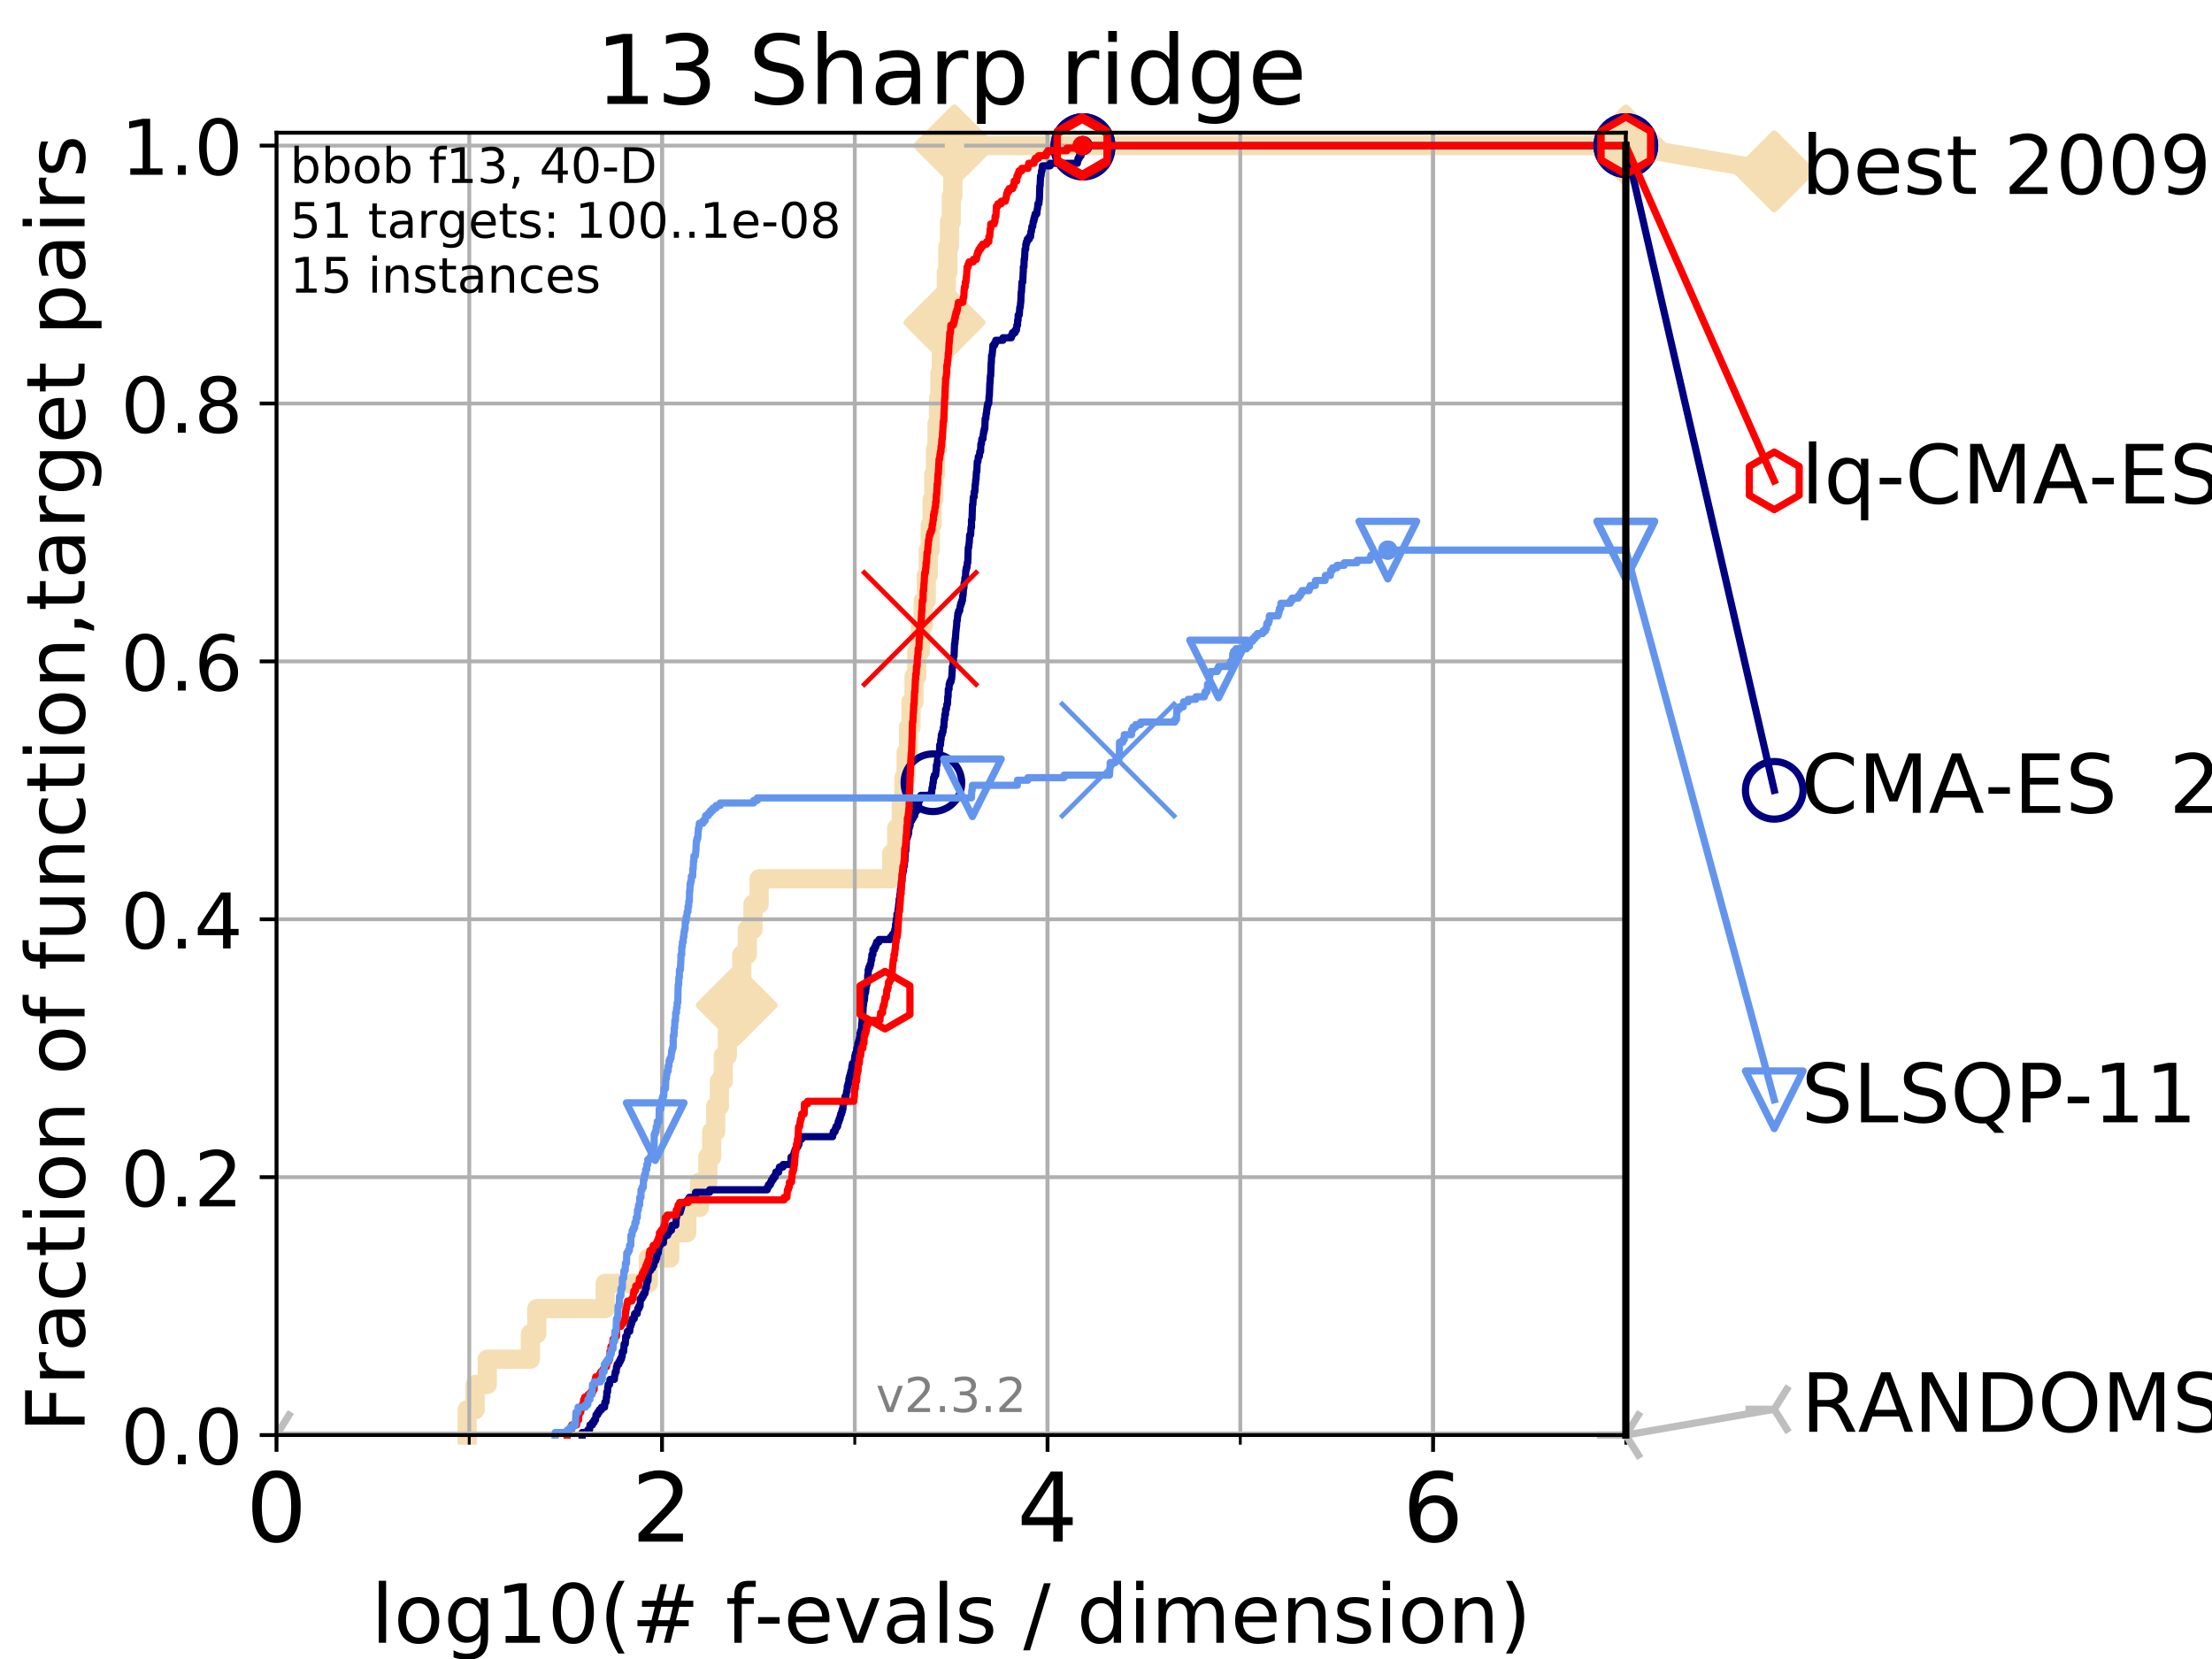 <?xml version="1.0" encoding="utf-8" standalone="no"?>
<!DOCTYPE svg PUBLIC "-//W3C//DTD SVG 1.1//EN"
  "http://www.w3.org/Graphics/SVG/1.1/DTD/svg11.dtd">
<!-- Created with matplotlib (https://matplotlib.org/) -->
<svg height="345.6pt" version="1.1" viewBox="0 0 460.8 345.6" width="460.8pt" xmlns="http://www.w3.org/2000/svg" xmlns:xlink="http://www.w3.org/1999/xlink">
 <defs>
  <style type="text/css">
*{stroke-linecap:butt;stroke-linejoin:round;}
  </style>
 </defs>
 <g id="figure_1">
  <g id="patch_1">
   <path d="M 0 345.6 
L 460.8 345.6 
L 460.8 0 
L 0 0 
z
" style="fill:#ffffff;"/>
  </g>
  <g id="axes_1">
   <g id="patch_2">
    <path d="M 57.6 298.944 
L 338.688 298.944 
L 338.688 27.648 
L 57.6 27.648 
z
" style="fill:#ffffff;"/>
   </g>
   <g id="line2d_1">
    <path d="M 97.314 298.944 
L 97.314 293.677 
L 98.976 293.677 
L 98.976 288.41 
L 101.507 288.41 
L 101.507 283.143 
L 110.485 283.143 
L 110.485 277.877 
L 111.82 277.877 
L 111.82 272.61 
L 126.074 272.61 
L 126.074 267.343 
L 135.061 267.343 
L 135.061 262.076 
L 139.537 262.076 
L 139.537 256.809 
L 143.07 256.809 
L 143.07 251.542 
L 145.722 251.542 
L 145.722 246.275 
L 147.46 246.275 
L 147.46 241.009 
L 148.263 241.009 
L 148.263 235.742 
L 149.079 235.742 
L 149.079 230.475 
L 149.859 230.475 
L 149.859 225.208 
L 150.674 225.208 
L 150.674 219.941 
L 151.53 219.941 
L 151.53 214.674 
L 152.438 214.674 
L 152.438 209.407 
L 153.465 209.407 
L 153.465 204.141 
L 154.531 204.141 
L 154.531 198.874 
L 155.677 198.874 
L 155.677 193.607 
L 156.867 193.607 
L 156.867 188.34 
L 158.141 188.34 
L 158.141 183.073 
L 185.747 183.073 
L 185.747 177.806 
L 186.785 177.806 
L 186.785 172.539 
L 187.742 172.539 
L 187.742 167.272 
L 188.301 167.272 
L 188.301 162.006 
L 188.761 162.006 
L 188.761 156.739 
L 189.267 156.739 
L 189.267 151.472 
L 189.78 151.472 
L 189.78 146.205 
L 190.408 146.205 
L 190.408 140.938 
L 190.985 140.938 
L 190.985 135.671 
L 191.737 135.671 
L 191.737 130.404 
L 192.32 130.404 
L 192.32 125.138 
L 192.958 125.138 
L 192.958 119.871 
L 193.365 119.871 
L 193.365 114.604 
L 193.776 114.604 
L 193.776 109.337 
L 194.17 109.337 
L 194.17 104.07 
L 194.526 104.07 
L 194.526 98.803 
L 194.875 98.803 
L 194.875 93.536 
L 195.186 93.536 
L 195.186 88.27 
L 195.516 88.27 
L 195.516 83.003 
L 195.795 83.003 
L 195.795 77.736 
L 196.102 77.736 
L 196.102 72.469 
L 196.421 72.469 
L 196.421 67.202 
L 196.756 67.202 
L 196.756 61.935 
L 197.139 61.935 
L 197.139 56.668 
L 197.452 56.668 
L 197.452 51.402 
L 197.794 51.402 
L 197.794 46.135 
L 198.19 46.135 
L 198.19 40.868 
L 198.493 40.868 
L 198.493 35.601 
L 198.813 35.601 
L 198.813 30.334 
L 338.688 30.334 
" style="fill:none;stroke:#f5deb3;stroke-linecap:square;stroke-width:4;"/>
   </g>
   <g id="line2d_2">
    <defs>
     <path d="M -0 7.778 
L 7.778 0 
L 0 -7.778 
L -7.778 -0 
z
" id="me65aa6558f" style="stroke:#f5deb3;stroke-linejoin:miter;stroke-width:1.5;"/>
    </defs>
    <g>
     <use style="fill:#f5deb3;stroke:#f5deb3;stroke-linejoin:miter;stroke-width:1.5;" x="153.465" xlink:href="#me65aa6558f" y="209.407"/>
     <use style="fill:#f5deb3;stroke:#f5deb3;stroke-linejoin:miter;stroke-width:1.5;" x="196.756" xlink:href="#me65aa6558f" y="67.202"/>
     <use style="fill:#f5deb3;stroke:#f5deb3;stroke-linejoin:miter;stroke-width:1.5;" x="198.813" xlink:href="#me65aa6558f" y="30.334"/>
     <use style="fill:#f5deb3;stroke:#f5deb3;stroke-linejoin:miter;stroke-width:1.5;" x="198.813" xlink:href="#me65aa6558f" y="30.334"/>
     <use style="fill:#f5deb3;stroke:#f5deb3;stroke-linejoin:miter;stroke-width:1.5;" x="338.688" xlink:href="#me65aa6558f" y="30.334"/>
    </g>
   </g>
   <g id="line2d_3">
    <path style="fill:none;stroke:#f5deb3;stroke-linecap:square;stroke-width:4;"/>
    <g/>
   </g>
   <g id="line2d_4">
    <path d="M 338.688 30.334 
L 369.608 35.706 
" style="fill:none;stroke:#f5deb3;stroke-linecap:square;stroke-width:4;"/>
    <g>
     <use style="fill:#f5deb3;stroke:#f5deb3;stroke-linejoin:miter;stroke-width:1.5;" x="338.688" xlink:href="#me65aa6558f" y="30.334"/>
     <use style="fill:#f5deb3;stroke:#f5deb3;stroke-linejoin:miter;stroke-width:1.5;" x="369.608" xlink:href="#me65aa6558f" y="35.706"/>
    </g>
   </g>
   <g id="matplotlib.axis_1">
    <g id="xtick_1">
     <g id="line2d_5">
      <path clip-path="url(#p4876ab7188)" d="M 57.6 298.944 
L 57.6 27.648 
" style="fill:none;stroke:#b0b0b0;stroke-linecap:square;stroke-width:0.8;"/>
     </g>
     <g id="line2d_6">
      <defs>
       <path d="M 0 0 
L 0 3.5 
" id="m0b31ed0bd3" style="stroke:#000000;stroke-width:0.8;"/>
      </defs>
      <g>
       <use style="stroke:#000000;stroke-width:0.8;" x="57.6" xlink:href="#m0b31ed0bd3" y="298.944"/>
      </g>
     </g>
     <g id="text_1">
      <!-- 0 -->
      <defs>
       <path d="M 31.781 66.406 
Q 24.172 66.406 20.328 58.906 
Q 16.5 51.422 16.5 36.375 
Q 16.5 21.391 20.328 13.891 
Q 24.172 6.391 31.781 6.391 
Q 39.453 6.391 43.281 13.891 
Q 47.125 21.391 47.125 36.375 
Q 47.125 51.422 43.281 58.906 
Q 39.453 66.406 31.781 66.406 
z
M 31.781 74.219 
Q 44.047 74.219 50.516 64.516 
Q 56.984 54.828 56.984 36.375 
Q 56.984 17.969 50.516 8.266 
Q 44.047 -1.422 31.781 -1.422 
Q 19.531 -1.422 13.062 8.266 
Q 6.594 17.969 6.594 36.375 
Q 6.594 54.828 13.062 64.516 
Q 19.531 74.219 31.781 74.219 
z
" id="DejaVuSans-48"/>
      </defs>
      <g transform="translate(51.237 321.141)scale(0.2 -0.2)">
       <use xlink:href="#DejaVuSans-48"/>
      </g>
     </g>
    </g>
    <g id="xtick_2">
     <g id="line2d_7">
      <path clip-path="url(#p4876ab7188)" d="M 137.911 298.944 
L 137.911 27.648 
" style="fill:none;stroke:#b0b0b0;stroke-linecap:square;stroke-width:0.8;"/>
     </g>
     <g id="line2d_8">
      <g>
       <use style="stroke:#000000;stroke-width:0.8;" x="137.911" xlink:href="#m0b31ed0bd3" y="298.944"/>
      </g>
     </g>
     <g id="text_2">
      <!-- 2 -->
      <defs>
       <path d="M 19.188 8.297 
L 53.609 8.297 
L 53.609 0 
L 7.328 0 
L 7.328 8.297 
Q 12.938 14.109 22.625 23.891 
Q 32.328 33.688 34.812 36.531 
Q 39.547 41.844 41.422 45.531 
Q 43.312 49.219 43.312 52.781 
Q 43.312 58.594 39.234 62.25 
Q 35.156 65.922 28.609 65.922 
Q 23.969 65.922 18.812 64.312 
Q 13.672 62.703 7.812 59.422 
L 7.812 69.391 
Q 13.766 71.781 18.938 73 
Q 24.125 74.219 28.422 74.219 
Q 39.75 74.219 46.484 68.547 
Q 53.219 62.891 53.219 53.422 
Q 53.219 48.922 51.531 44.891 
Q 49.859 40.875 45.406 35.406 
Q 44.188 33.984 37.641 27.219 
Q 31.109 20.453 19.188 8.297 
z
" id="DejaVuSans-50"/>
      </defs>
      <g transform="translate(131.548 321.141)scale(0.2 -0.2)">
       <use xlink:href="#DejaVuSans-50"/>
      </g>
     </g>
    </g>
    <g id="xtick_3">
     <g id="line2d_9">
      <path clip-path="url(#p4876ab7188)" d="M 218.222 298.944 
L 218.222 27.648 
" style="fill:none;stroke:#b0b0b0;stroke-linecap:square;stroke-width:0.8;"/>
     </g>
     <g id="line2d_10">
      <g>
       <use style="stroke:#000000;stroke-width:0.8;" x="218.222" xlink:href="#m0b31ed0bd3" y="298.944"/>
      </g>
     </g>
     <g id="text_3">
      <!-- 4 -->
      <defs>
       <path d="M 37.797 64.312 
L 12.891 25.391 
L 37.797 25.391 
z
M 35.203 72.906 
L 47.609 72.906 
L 47.609 25.391 
L 58.016 25.391 
L 58.016 17.188 
L 47.609 17.188 
L 47.609 0 
L 37.797 0 
L 37.797 17.188 
L 4.891 17.188 
L 4.891 26.703 
z
" id="DejaVuSans-52"/>
      </defs>
      <g transform="translate(211.859 321.141)scale(0.2 -0.2)">
       <use xlink:href="#DejaVuSans-52"/>
      </g>
     </g>
    </g>
    <g id="xtick_4">
     <g id="line2d_11">
      <path clip-path="url(#p4876ab7188)" d="M 298.533 298.944 
L 298.533 27.648 
" style="fill:none;stroke:#b0b0b0;stroke-linecap:square;stroke-width:0.8;"/>
     </g>
     <g id="line2d_12">
      <g>
       <use style="stroke:#000000;stroke-width:0.8;" x="298.533" xlink:href="#m0b31ed0bd3" y="298.944"/>
      </g>
     </g>
     <g id="text_4">
      <!-- 6 -->
      <defs>
       <path d="M 33.016 40.375 
Q 26.375 40.375 22.484 35.828 
Q 18.609 31.297 18.609 23.391 
Q 18.609 15.531 22.484 10.953 
Q 26.375 6.391 33.016 6.391 
Q 39.656 6.391 43.531 10.953 
Q 47.406 15.531 47.406 23.391 
Q 47.406 31.297 43.531 35.828 
Q 39.656 40.375 33.016 40.375 
z
M 52.594 71.297 
L 52.594 62.312 
Q 48.875 64.062 45.094 64.984 
Q 41.312 65.922 37.594 65.922 
Q 27.828 65.922 22.672 59.328 
Q 17.531 52.734 16.797 39.406 
Q 19.672 43.656 24.016 45.922 
Q 28.375 48.188 33.594 48.188 
Q 44.578 48.188 50.953 41.516 
Q 57.328 34.859 57.328 23.391 
Q 57.328 12.156 50.688 5.359 
Q 44.047 -1.422 33.016 -1.422 
Q 20.359 -1.422 13.672 8.266 
Q 6.984 17.969 6.984 36.375 
Q 6.984 53.656 15.188 63.938 
Q 23.391 74.219 37.203 74.219 
Q 40.922 74.219 44.703 73.484 
Q 48.484 72.75 52.594 71.297 
z
" id="DejaVuSans-54"/>
      </defs>
      <g transform="translate(292.17 321.141)scale(0.2 -0.2)">
       <use xlink:href="#DejaVuSans-54"/>
      </g>
     </g>
    </g>
    <g id="xtick_5">
     <g id="line2d_13">
      <path clip-path="url(#p4876ab7188)" d="M 57.6 298.944 
L 57.6 27.648 
" style="fill:none;stroke:#b0b0b0;stroke-linecap:square;stroke-width:0.8;"/>
     </g>
     <g id="line2d_14">
      <defs>
       <path d="M 0 0 
L 0 2 
" id="m77fb4640c1" style="stroke:#000000;stroke-width:0.6;"/>
      </defs>
      <g>
       <use style="stroke:#000000;stroke-width:0.6;" x="57.6" xlink:href="#m77fb4640c1" y="298.944"/>
      </g>
     </g>
    </g>
    <g id="xtick_6">
     <g id="line2d_15">
      <path clip-path="url(#p4876ab7188)" d="M 97.755 298.944 
L 97.755 27.648 
" style="fill:none;stroke:#b0b0b0;stroke-linecap:square;stroke-width:0.8;"/>
     </g>
     <g id="line2d_16">
      <g>
       <use style="stroke:#000000;stroke-width:0.6;" x="97.755" xlink:href="#m77fb4640c1" y="298.944"/>
      </g>
     </g>
    </g>
    <g id="xtick_7">
     <g id="line2d_17">
      <path clip-path="url(#p4876ab7188)" d="M 137.911 298.944 
L 137.911 27.648 
" style="fill:none;stroke:#b0b0b0;stroke-linecap:square;stroke-width:0.8;"/>
     </g>
     <g id="line2d_18">
      <g>
       <use style="stroke:#000000;stroke-width:0.6;" x="137.911" xlink:href="#m77fb4640c1" y="298.944"/>
      </g>
     </g>
    </g>
    <g id="xtick_8">
     <g id="line2d_19">
      <path clip-path="url(#p4876ab7188)" d="M 178.066 298.944 
L 178.066 27.648 
" style="fill:none;stroke:#b0b0b0;stroke-linecap:square;stroke-width:0.8;"/>
     </g>
     <g id="line2d_20">
      <g>
       <use style="stroke:#000000;stroke-width:0.6;" x="178.066" xlink:href="#m77fb4640c1" y="298.944"/>
      </g>
     </g>
    </g>
    <g id="xtick_9">
     <g id="line2d_21">
      <path clip-path="url(#p4876ab7188)" d="M 218.222 298.944 
L 218.222 27.648 
" style="fill:none;stroke:#b0b0b0;stroke-linecap:square;stroke-width:0.8;"/>
     </g>
     <g id="line2d_22">
      <g>
       <use style="stroke:#000000;stroke-width:0.6;" x="218.222" xlink:href="#m77fb4640c1" y="298.944"/>
      </g>
     </g>
    </g>
    <g id="xtick_10">
     <g id="line2d_23">
      <path clip-path="url(#p4876ab7188)" d="M 258.377 298.944 
L 258.377 27.648 
" style="fill:none;stroke:#b0b0b0;stroke-linecap:square;stroke-width:0.8;"/>
     </g>
     <g id="line2d_24">
      <g>
       <use style="stroke:#000000;stroke-width:0.6;" x="258.377" xlink:href="#m77fb4640c1" y="298.944"/>
      </g>
     </g>
    </g>
    <g id="xtick_11">
     <g id="line2d_25">
      <path clip-path="url(#p4876ab7188)" d="M 298.533 298.944 
L 298.533 27.648 
" style="fill:none;stroke:#b0b0b0;stroke-linecap:square;stroke-width:0.8;"/>
     </g>
     <g id="line2d_26">
      <g>
       <use style="stroke:#000000;stroke-width:0.6;" x="298.533" xlink:href="#m77fb4640c1" y="298.944"/>
      </g>
     </g>
    </g>
    <g id="xtick_12">
     <g id="line2d_27">
      <path clip-path="url(#p4876ab7188)" d="M 338.688 298.944 
L 338.688 27.648 
" style="fill:none;stroke:#b0b0b0;stroke-linecap:square;stroke-width:0.8;"/>
     </g>
     <g id="line2d_28">
      <g>
       <use style="stroke:#000000;stroke-width:0.6;" x="338.688" xlink:href="#m77fb4640c1" y="298.944"/>
      </g>
     </g>
    </g>
    <g id="text_5">
     <!-- log10(# f-evals / dimension) -->
     <defs>
      <path d="M 9.422 75.984 
L 18.406 75.984 
L 18.406 0 
L 9.422 0 
z
" id="DejaVuSans-108"/>
      <path d="M 30.609 48.391 
Q 23.391 48.391 19.188 42.75 
Q 14.984 37.109 14.984 27.297 
Q 14.984 17.484 19.156 11.844 
Q 23.344 6.203 30.609 6.203 
Q 37.797 6.203 41.984 11.859 
Q 46.188 17.531 46.188 27.297 
Q 46.188 37.016 41.984 42.703 
Q 37.797 48.391 30.609 48.391 
z
M 30.609 56 
Q 42.328 56 49.016 48.375 
Q 55.719 40.766 55.719 27.297 
Q 55.719 13.875 49.016 6.219 
Q 42.328 -1.422 30.609 -1.422 
Q 18.844 -1.422 12.172 6.219 
Q 5.516 13.875 5.516 27.297 
Q 5.516 40.766 12.172 48.375 
Q 18.844 56 30.609 56 
z
" id="DejaVuSans-111"/>
      <path d="M 45.406 27.984 
Q 45.406 37.75 41.375 43.109 
Q 37.359 48.484 30.078 48.484 
Q 22.859 48.484 18.828 43.109 
Q 14.797 37.75 14.797 27.984 
Q 14.797 18.266 18.828 12.891 
Q 22.859 7.516 30.078 7.516 
Q 37.359 7.516 41.375 12.891 
Q 45.406 18.266 45.406 27.984 
z
M 54.391 6.781 
Q 54.391 -7.172 48.188 -13.984 
Q 42 -20.797 29.203 -20.797 
Q 24.469 -20.797 20.266 -20.094 
Q 16.062 -19.391 12.109 -17.922 
L 12.109 -9.188 
Q 16.062 -11.328 19.922 -12.344 
Q 23.781 -13.375 27.781 -13.375 
Q 36.625 -13.375 41.016 -8.766 
Q 45.406 -4.156 45.406 5.172 
L 45.406 9.625 
Q 42.625 4.781 38.281 2.391 
Q 33.938 0 27.875 0 
Q 17.828 0 11.672 7.656 
Q 5.516 15.328 5.516 27.984 
Q 5.516 40.672 11.672 48.328 
Q 17.828 56 27.875 56 
Q 33.938 56 38.281 53.609 
Q 42.625 51.219 45.406 46.391 
L 45.406 54.688 
L 54.391 54.688 
z
" id="DejaVuSans-103"/>
      <path d="M 12.406 8.297 
L 28.516 8.297 
L 28.516 63.922 
L 10.984 60.406 
L 10.984 69.391 
L 28.422 72.906 
L 38.281 72.906 
L 38.281 8.297 
L 54.391 8.297 
L 54.391 0 
L 12.406 0 
z
" id="DejaVuSans-49"/>
      <path d="M 31 75.875 
Q 24.469 64.656 21.281 53.656 
Q 18.109 42.672 18.109 31.391 
Q 18.109 20.125 21.312 9.062 
Q 24.516 -2 31 -13.188 
L 23.188 -13.188 
Q 15.875 -1.703 12.234 9.375 
Q 8.594 20.453 8.594 31.391 
Q 8.594 42.281 12.203 53.312 
Q 15.828 64.359 23.188 75.875 
z
" id="DejaVuSans-40"/>
      <path d="M 51.125 44 
L 36.922 44 
L 32.812 27.688 
L 47.125 27.688 
z
M 43.797 71.781 
L 38.719 51.516 
L 52.984 51.516 
L 58.109 71.781 
L 65.922 71.781 
L 60.891 51.516 
L 76.125 51.516 
L 76.125 44 
L 58.984 44 
L 54.984 27.688 
L 70.516 27.688 
L 70.516 20.219 
L 53.078 20.219 
L 48 0 
L 40.188 0 
L 45.219 20.219 
L 30.906 20.219 
L 25.875 0 
L 18.016 0 
L 23.094 20.219 
L 7.719 20.219 
L 7.719 27.688 
L 24.906 27.688 
L 29 44 
L 13.281 44 
L 13.281 51.516 
L 30.906 51.516 
L 35.891 71.781 
z
" id="DejaVuSans-35"/>
      <path id="DejaVuSans-32"/>
      <path d="M 37.109 75.984 
L 37.109 68.5 
L 28.516 68.5 
Q 23.688 68.5 21.797 66.547 
Q 19.922 64.594 19.922 59.516 
L 19.922 54.688 
L 34.719 54.688 
L 34.719 47.703 
L 19.922 47.703 
L 19.922 0 
L 10.891 0 
L 10.891 47.703 
L 2.297 47.703 
L 2.297 54.688 
L 10.891 54.688 
L 10.891 58.5 
Q 10.891 67.625 15.141 71.797 
Q 19.391 75.984 28.609 75.984 
z
" id="DejaVuSans-102"/>
      <path d="M 4.891 31.391 
L 31.203 31.391 
L 31.203 23.391 
L 4.891 23.391 
z
" id="DejaVuSans-45"/>
      <path d="M 56.203 29.594 
L 56.203 25.203 
L 14.891 25.203 
Q 15.484 15.922 20.484 11.062 
Q 25.484 6.203 34.422 6.203 
Q 39.594 6.203 44.453 7.469 
Q 49.312 8.734 54.109 11.281 
L 54.109 2.781 
Q 49.266 0.734 44.188 -0.344 
Q 39.109 -1.422 33.891 -1.422 
Q 20.797 -1.422 13.156 6.188 
Q 5.516 13.812 5.516 26.812 
Q 5.516 40.234 12.766 48.109 
Q 20.016 56 32.328 56 
Q 43.359 56 49.781 48.891 
Q 56.203 41.797 56.203 29.594 
z
M 47.219 32.234 
Q 47.125 39.594 43.094 43.984 
Q 39.062 48.391 32.422 48.391 
Q 24.906 48.391 20.391 44.141 
Q 15.875 39.891 15.188 32.172 
z
" id="DejaVuSans-101"/>
      <path d="M 2.984 54.688 
L 12.5 54.688 
L 29.594 8.797 
L 46.688 54.688 
L 56.203 54.688 
L 35.688 0 
L 23.484 0 
z
" id="DejaVuSans-118"/>
      <path d="M 34.281 27.484 
Q 23.391 27.484 19.188 25 
Q 14.984 22.516 14.984 16.5 
Q 14.984 11.719 18.141 8.906 
Q 21.297 6.109 26.703 6.109 
Q 34.188 6.109 38.703 11.406 
Q 43.219 16.703 43.219 25.484 
L 43.219 27.484 
z
M 52.203 31.203 
L 52.203 0 
L 43.219 0 
L 43.219 8.297 
Q 40.141 3.328 35.547 0.953 
Q 30.953 -1.422 24.312 -1.422 
Q 15.922 -1.422 10.953 3.297 
Q 6 8.016 6 15.922 
Q 6 25.141 12.172 29.828 
Q 18.359 34.516 30.609 34.516 
L 43.219 34.516 
L 43.219 35.406 
Q 43.219 41.609 39.141 45 
Q 35.062 48.391 27.688 48.391 
Q 23 48.391 18.547 47.266 
Q 14.109 46.141 10.016 43.891 
L 10.016 52.203 
Q 14.938 54.109 19.578 55.047 
Q 24.219 56 28.609 56 
Q 40.484 56 46.344 49.844 
Q 52.203 43.703 52.203 31.203 
z
" id="DejaVuSans-97"/>
      <path d="M 44.281 53.078 
L 44.281 44.578 
Q 40.484 46.531 36.375 47.5 
Q 32.281 48.484 27.875 48.484 
Q 21.188 48.484 17.844 46.438 
Q 14.5 44.391 14.5 40.281 
Q 14.5 37.156 16.891 35.375 
Q 19.281 33.594 26.516 31.984 
L 29.594 31.297 
Q 39.156 29.25 43.188 25.516 
Q 47.219 21.781 47.219 15.094 
Q 47.219 7.469 41.188 3.016 
Q 35.156 -1.422 24.609 -1.422 
Q 20.219 -1.422 15.453 -0.562 
Q 10.688 0.297 5.422 2 
L 5.422 11.281 
Q 10.406 8.688 15.234 7.391 
Q 20.062 6.109 24.812 6.109 
Q 31.156 6.109 34.562 8.281 
Q 37.984 10.453 37.984 14.406 
Q 37.984 18.062 35.516 20.016 
Q 33.062 21.969 24.703 23.781 
L 21.578 24.516 
Q 13.234 26.266 9.516 29.906 
Q 5.812 33.547 5.812 39.891 
Q 5.812 47.609 11.281 51.797 
Q 16.75 56 26.812 56 
Q 31.781 56 36.172 55.266 
Q 40.578 54.547 44.281 53.078 
z
" id="DejaVuSans-115"/>
      <path d="M 25.391 72.906 
L 33.688 72.906 
L 8.297 -9.281 
L 0 -9.281 
z
" id="DejaVuSans-47"/>
      <path d="M 45.406 46.391 
L 45.406 75.984 
L 54.391 75.984 
L 54.391 0 
L 45.406 0 
L 45.406 8.203 
Q 42.578 3.328 38.25 0.953 
Q 33.938 -1.422 27.875 -1.422 
Q 17.969 -1.422 11.734 6.484 
Q 5.516 14.406 5.516 27.297 
Q 5.516 40.188 11.734 48.094 
Q 17.969 56 27.875 56 
Q 33.938 56 38.25 53.625 
Q 42.578 51.266 45.406 46.391 
z
M 14.797 27.297 
Q 14.797 17.391 18.875 11.75 
Q 22.953 6.109 30.078 6.109 
Q 37.203 6.109 41.297 11.75 
Q 45.406 17.391 45.406 27.297 
Q 45.406 37.203 41.297 42.844 
Q 37.203 48.484 30.078 48.484 
Q 22.953 48.484 18.875 42.844 
Q 14.797 37.203 14.797 27.297 
z
" id="DejaVuSans-100"/>
      <path d="M 9.422 54.688 
L 18.406 54.688 
L 18.406 0 
L 9.422 0 
z
M 9.422 75.984 
L 18.406 75.984 
L 18.406 64.594 
L 9.422 64.594 
z
" id="DejaVuSans-105"/>
      <path d="M 52 44.188 
Q 55.375 50.25 60.062 53.125 
Q 64.75 56 71.094 56 
Q 79.641 56 84.281 50.016 
Q 88.922 44.047 88.922 33.016 
L 88.922 0 
L 79.891 0 
L 79.891 32.719 
Q 79.891 40.578 77.094 44.375 
Q 74.312 48.188 68.609 48.188 
Q 61.625 48.188 57.562 43.547 
Q 53.516 38.922 53.516 30.906 
L 53.516 0 
L 44.484 0 
L 44.484 32.719 
Q 44.484 40.625 41.703 44.406 
Q 38.922 48.188 33.109 48.188 
Q 26.219 48.188 22.156 43.531 
Q 18.109 38.875 18.109 30.906 
L 18.109 0 
L 9.078 0 
L 9.078 54.688 
L 18.109 54.688 
L 18.109 46.188 
Q 21.188 51.219 25.484 53.609 
Q 29.781 56 35.688 56 
Q 41.656 56 45.828 52.969 
Q 50 49.953 52 44.188 
z
" id="DejaVuSans-109"/>
      <path d="M 54.891 33.016 
L 54.891 0 
L 45.906 0 
L 45.906 32.719 
Q 45.906 40.484 42.875 44.328 
Q 39.844 48.188 33.797 48.188 
Q 26.516 48.188 22.312 43.547 
Q 18.109 38.922 18.109 30.906 
L 18.109 0 
L 9.078 0 
L 9.078 54.688 
L 18.109 54.688 
L 18.109 46.188 
Q 21.344 51.125 25.703 53.562 
Q 30.078 56 35.797 56 
Q 45.219 56 50.047 50.172 
Q 54.891 44.344 54.891 33.016 
z
" id="DejaVuSans-110"/>
      <path d="M 8.016 75.875 
L 15.828 75.875 
Q 23.141 64.359 26.781 53.312 
Q 30.422 42.281 30.422 31.391 
Q 30.422 20.453 26.781 9.375 
Q 23.141 -1.703 15.828 -13.188 
L 8.016 -13.188 
Q 14.5 -2 17.703 9.062 
Q 20.906 20.125 20.906 31.391 
Q 20.906 42.672 17.703 53.656 
Q 14.5 64.656 8.016 75.875 
z
" id="DejaVuSans-41"/>
     </defs>
     <g transform="translate(77.303 342.218)scale(0.17 -0.17)">
      <use xlink:href="#DejaVuSans-108"/>
      <use x="27.783" xlink:href="#DejaVuSans-111"/>
      <use x="88.965" xlink:href="#DejaVuSans-103"/>
      <use x="152.441" xlink:href="#DejaVuSans-49"/>
      <use x="216.064" xlink:href="#DejaVuSans-48"/>
      <use x="279.688" xlink:href="#DejaVuSans-40"/>
      <use x="318.701" xlink:href="#DejaVuSans-35"/>
      <use x="402.49" xlink:href="#DejaVuSans-32"/>
      <use x="434.277" xlink:href="#DejaVuSans-102"/>
      <use x="469.404" xlink:href="#DejaVuSans-45"/>
      <use x="505.488" xlink:href="#DejaVuSans-101"/>
      <use x="567.012" xlink:href="#DejaVuSans-118"/>
      <use x="626.191" xlink:href="#DejaVuSans-97"/>
      <use x="687.471" xlink:href="#DejaVuSans-108"/>
      <use x="715.254" xlink:href="#DejaVuSans-115"/>
      <use x="767.354" xlink:href="#DejaVuSans-32"/>
      <use x="799.141" xlink:href="#DejaVuSans-47"/>
      <use x="832.832" xlink:href="#DejaVuSans-32"/>
      <use x="864.619" xlink:href="#DejaVuSans-100"/>
      <use x="928.096" xlink:href="#DejaVuSans-105"/>
      <use x="955.879" xlink:href="#DejaVuSans-109"/>
      <use x="1053.291" xlink:href="#DejaVuSans-101"/>
      <use x="1114.814" xlink:href="#DejaVuSans-110"/>
      <use x="1178.193" xlink:href="#DejaVuSans-115"/>
      <use x="1230.293" xlink:href="#DejaVuSans-105"/>
      <use x="1258.076" xlink:href="#DejaVuSans-111"/>
      <use x="1319.258" xlink:href="#DejaVuSans-110"/>
      <use x="1382.637" xlink:href="#DejaVuSans-41"/>
     </g>
    </g>
   </g>
   <g id="matplotlib.axis_2">
    <g id="ytick_1">
     <g id="line2d_29">
      <path clip-path="url(#p4876ab7188)" d="M 57.6 298.944 
L 338.688 298.944 
" style="fill:none;stroke:#b0b0b0;stroke-linecap:square;stroke-width:0.8;"/>
     </g>
     <g id="line2d_30">
      <defs>
       <path d="M 0 0 
L -3.5 0 
" id="ma3e9afc4a1" style="stroke:#000000;stroke-width:0.8;"/>
      </defs>
      <g>
       <use style="stroke:#000000;stroke-width:0.8;" x="57.6" xlink:href="#ma3e9afc4a1" y="298.944"/>
      </g>
     </g>
     <g id="text_6">
      <!-- 0.0 -->
      <defs>
       <path d="M 10.688 12.406 
L 21 12.406 
L 21 0 
L 10.688 0 
z
" id="DejaVuSans-46"/>
      </defs>
      <g transform="translate(25.155 305.023)scale(0.16 -0.16)">
       <use xlink:href="#DejaVuSans-48"/>
       <use x="63.623" xlink:href="#DejaVuSans-46"/>
       <use x="95.41" xlink:href="#DejaVuSans-48"/>
      </g>
     </g>
    </g>
    <g id="ytick_2">
     <g id="line2d_31">
      <path clip-path="url(#p4876ab7188)" d="M 57.6 245.222 
L 338.688 245.222 
" style="fill:none;stroke:#b0b0b0;stroke-linecap:square;stroke-width:0.8;"/>
     </g>
     <g id="line2d_32">
      <g>
       <use style="stroke:#000000;stroke-width:0.8;" x="57.6" xlink:href="#ma3e9afc4a1" y="245.222"/>
      </g>
     </g>
     <g id="text_7">
      <!-- 0.2 -->
      <g transform="translate(25.155 251.301)scale(0.16 -0.16)">
       <use xlink:href="#DejaVuSans-48"/>
       <use x="63.623" xlink:href="#DejaVuSans-46"/>
       <use x="95.41" xlink:href="#DejaVuSans-50"/>
      </g>
     </g>
    </g>
    <g id="ytick_3">
     <g id="line2d_33">
      <path clip-path="url(#p4876ab7188)" d="M 57.6 191.5 
L 338.688 191.5 
" style="fill:none;stroke:#b0b0b0;stroke-linecap:square;stroke-width:0.8;"/>
     </g>
     <g id="line2d_34">
      <g>
       <use style="stroke:#000000;stroke-width:0.8;" x="57.6" xlink:href="#ma3e9afc4a1" y="191.5"/>
      </g>
     </g>
     <g id="text_8">
      <!-- 0.4 -->
      <g transform="translate(25.155 197.579)scale(0.16 -0.16)">
       <use xlink:href="#DejaVuSans-48"/>
       <use x="63.623" xlink:href="#DejaVuSans-46"/>
       <use x="95.41" xlink:href="#DejaVuSans-52"/>
      </g>
     </g>
    </g>
    <g id="ytick_4">
     <g id="line2d_35">
      <path clip-path="url(#p4876ab7188)" d="M 57.6 137.778 
L 338.688 137.778 
" style="fill:none;stroke:#b0b0b0;stroke-linecap:square;stroke-width:0.8;"/>
     </g>
     <g id="line2d_36">
      <g>
       <use style="stroke:#000000;stroke-width:0.8;" x="57.6" xlink:href="#ma3e9afc4a1" y="137.778"/>
      </g>
     </g>
     <g id="text_9">
      <!-- 0.6 -->
      <g transform="translate(25.155 143.857)scale(0.16 -0.16)">
       <use xlink:href="#DejaVuSans-48"/>
       <use x="63.623" xlink:href="#DejaVuSans-46"/>
       <use x="95.41" xlink:href="#DejaVuSans-54"/>
      </g>
     </g>
    </g>
    <g id="ytick_5">
     <g id="line2d_37">
      <path clip-path="url(#p4876ab7188)" d="M 57.6 84.056 
L 338.688 84.056 
" style="fill:none;stroke:#b0b0b0;stroke-linecap:square;stroke-width:0.8;"/>
     </g>
     <g id="line2d_38">
      <g>
       <use style="stroke:#000000;stroke-width:0.8;" x="57.6" xlink:href="#ma3e9afc4a1" y="84.056"/>
      </g>
     </g>
     <g id="text_10">
      <!-- 0.8 -->
      <defs>
       <path d="M 31.781 34.625 
Q 24.75 34.625 20.719 30.859 
Q 16.703 27.094 16.703 20.516 
Q 16.703 13.922 20.719 10.156 
Q 24.75 6.391 31.781 6.391 
Q 38.812 6.391 42.859 10.172 
Q 46.922 13.969 46.922 20.516 
Q 46.922 27.094 42.891 30.859 
Q 38.875 34.625 31.781 34.625 
z
M 21.922 38.812 
Q 15.578 40.375 12.031 44.719 
Q 8.5 49.078 8.5 55.328 
Q 8.5 64.062 14.719 69.141 
Q 20.953 74.219 31.781 74.219 
Q 42.672 74.219 48.875 69.141 
Q 55.078 64.062 55.078 55.328 
Q 55.078 49.078 51.531 44.719 
Q 48 40.375 41.703 38.812 
Q 48.828 37.156 52.797 32.312 
Q 56.781 27.484 56.781 20.516 
Q 56.781 9.906 50.312 4.234 
Q 43.844 -1.422 31.781 -1.422 
Q 19.734 -1.422 13.25 4.234 
Q 6.781 9.906 6.781 20.516 
Q 6.781 27.484 10.781 32.312 
Q 14.797 37.156 21.922 38.812 
z
M 18.312 54.391 
Q 18.312 48.734 21.844 45.562 
Q 25.391 42.391 31.781 42.391 
Q 38.141 42.391 41.719 45.562 
Q 45.312 48.734 45.312 54.391 
Q 45.312 60.062 41.719 63.234 
Q 38.141 66.406 31.781 66.406 
Q 25.391 66.406 21.844 63.234 
Q 18.312 60.062 18.312 54.391 
z
" id="DejaVuSans-56"/>
      </defs>
      <g transform="translate(25.155 90.135)scale(0.16 -0.16)">
       <use xlink:href="#DejaVuSans-48"/>
       <use x="63.623" xlink:href="#DejaVuSans-46"/>
       <use x="95.41" xlink:href="#DejaVuSans-56"/>
      </g>
     </g>
    </g>
    <g id="ytick_6">
     <g id="line2d_39">
      <path clip-path="url(#p4876ab7188)" d="M 57.6 30.334 
L 338.688 30.334 
" style="fill:none;stroke:#b0b0b0;stroke-linecap:square;stroke-width:0.8;"/>
     </g>
     <g id="line2d_40">
      <g>
       <use style="stroke:#000000;stroke-width:0.8;" x="57.6" xlink:href="#ma3e9afc4a1" y="30.334"/>
      </g>
     </g>
     <g id="text_11">
      <!-- 1.0 -->
      <g transform="translate(25.155 36.413)scale(0.16 -0.16)">
       <use xlink:href="#DejaVuSans-49"/>
       <use x="63.623" xlink:href="#DejaVuSans-46"/>
       <use x="95.41" xlink:href="#DejaVuSans-48"/>
      </g>
     </g>
    </g>
    <g id="text_12">
     <!-- Fraction of function,target pairs -->
     <defs>
      <path d="M 9.812 72.906 
L 51.703 72.906 
L 51.703 64.594 
L 19.672 64.594 
L 19.672 43.109 
L 48.578 43.109 
L 48.578 34.812 
L 19.672 34.812 
L 19.672 0 
L 9.812 0 
z
" id="DejaVuSans-70"/>
      <path d="M 41.109 46.297 
Q 39.594 47.172 37.812 47.578 
Q 36.031 48 33.891 48 
Q 26.266 48 22.188 43.047 
Q 18.109 38.094 18.109 28.812 
L 18.109 0 
L 9.078 0 
L 9.078 54.688 
L 18.109 54.688 
L 18.109 46.188 
Q 20.953 51.172 25.484 53.578 
Q 30.031 56 36.531 56 
Q 37.453 56 38.578 55.875 
Q 39.703 55.766 41.062 55.516 
z
" id="DejaVuSans-114"/>
      <path d="M 48.781 52.594 
L 48.781 44.188 
Q 44.969 46.297 41.141 47.344 
Q 37.312 48.391 33.406 48.391 
Q 24.656 48.391 19.812 42.844 
Q 14.984 37.312 14.984 27.297 
Q 14.984 17.281 19.812 11.734 
Q 24.656 6.203 33.406 6.203 
Q 37.312 6.203 41.141 7.25 
Q 44.969 8.297 48.781 10.406 
L 48.781 2.094 
Q 45.016 0.344 40.984 -0.531 
Q 36.969 -1.422 32.422 -1.422 
Q 20.062 -1.422 12.781 6.344 
Q 5.516 14.109 5.516 27.297 
Q 5.516 40.672 12.859 48.328 
Q 20.219 56 33.016 56 
Q 37.156 56 41.109 55.141 
Q 45.062 54.297 48.781 52.594 
z
" id="DejaVuSans-99"/>
      <path d="M 18.312 70.219 
L 18.312 54.688 
L 36.812 54.688 
L 36.812 47.703 
L 18.312 47.703 
L 18.312 18.016 
Q 18.312 11.328 20.141 9.422 
Q 21.969 7.516 27.594 7.516 
L 36.812 7.516 
L 36.812 0 
L 27.594 0 
Q 17.188 0 13.234 3.875 
Q 9.281 7.766 9.281 18.016 
L 9.281 47.703 
L 2.688 47.703 
L 2.688 54.688 
L 9.281 54.688 
L 9.281 70.219 
z
" id="DejaVuSans-116"/>
      <path d="M 8.5 21.578 
L 8.5 54.688 
L 17.484 54.688 
L 17.484 21.922 
Q 17.484 14.156 20.5 10.266 
Q 23.531 6.391 29.594 6.391 
Q 36.859 6.391 41.078 11.031 
Q 45.312 15.672 45.312 23.688 
L 45.312 54.688 
L 54.297 54.688 
L 54.297 0 
L 45.312 0 
L 45.312 8.406 
Q 42.047 3.422 37.719 1 
Q 33.406 -1.422 27.688 -1.422 
Q 18.266 -1.422 13.375 4.438 
Q 8.5 10.297 8.5 21.578 
z
M 31.109 56 
z
" id="DejaVuSans-117"/>
      <path d="M 11.719 12.406 
L 22.016 12.406 
L 22.016 4 
L 14.016 -11.625 
L 7.719 -11.625 
L 11.719 4 
z
" id="DejaVuSans-44"/>
      <path d="M 18.109 8.203 
L 18.109 -20.797 
L 9.078 -20.797 
L 9.078 54.688 
L 18.109 54.688 
L 18.109 46.391 
Q 20.953 51.266 25.266 53.625 
Q 29.594 56 35.594 56 
Q 45.562 56 51.781 48.094 
Q 58.016 40.188 58.016 27.297 
Q 58.016 14.406 51.781 6.484 
Q 45.562 -1.422 35.594 -1.422 
Q 29.594 -1.422 25.266 0.953 
Q 20.953 3.328 18.109 8.203 
z
M 48.688 27.297 
Q 48.688 37.203 44.609 42.844 
Q 40.531 48.484 33.406 48.484 
Q 26.266 48.484 22.188 42.844 
Q 18.109 37.203 18.109 27.297 
Q 18.109 17.391 22.188 11.75 
Q 26.266 6.109 33.406 6.109 
Q 40.531 6.109 44.609 11.75 
Q 48.688 17.391 48.688 27.297 
z
" id="DejaVuSans-112"/>
     </defs>
     <g transform="translate(17.62 298.435)rotate(-90)scale(0.17 -0.17)">
      <use xlink:href="#DejaVuSans-70"/>
      <use x="57.41" xlink:href="#DejaVuSans-114"/>
      <use x="98.523" xlink:href="#DejaVuSans-97"/>
      <use x="159.803" xlink:href="#DejaVuSans-99"/>
      <use x="214.783" xlink:href="#DejaVuSans-116"/>
      <use x="253.992" xlink:href="#DejaVuSans-105"/>
      <use x="281.775" xlink:href="#DejaVuSans-111"/>
      <use x="342.957" xlink:href="#DejaVuSans-110"/>
      <use x="406.336" xlink:href="#DejaVuSans-32"/>
      <use x="438.123" xlink:href="#DejaVuSans-111"/>
      <use x="499.305" xlink:href="#DejaVuSans-102"/>
      <use x="534.51" xlink:href="#DejaVuSans-32"/>
      <use x="566.297" xlink:href="#DejaVuSans-102"/>
      <use x="601.502" xlink:href="#DejaVuSans-117"/>
      <use x="664.881" xlink:href="#DejaVuSans-110"/>
      <use x="728.26" xlink:href="#DejaVuSans-99"/>
      <use x="783.24" xlink:href="#DejaVuSans-116"/>
      <use x="822.449" xlink:href="#DejaVuSans-105"/>
      <use x="850.232" xlink:href="#DejaVuSans-111"/>
      <use x="911.414" xlink:href="#DejaVuSans-110"/>
      <use x="974.793" xlink:href="#DejaVuSans-44"/>
      <use x="1006.58" xlink:href="#DejaVuSans-116"/>
      <use x="1045.789" xlink:href="#DejaVuSans-97"/>
      <use x="1107.068" xlink:href="#DejaVuSans-114"/>
      <use x="1148.166" xlink:href="#DejaVuSans-103"/>
      <use x="1211.643" xlink:href="#DejaVuSans-101"/>
      <use x="1273.166" xlink:href="#DejaVuSans-116"/>
      <use x="1312.375" xlink:href="#DejaVuSans-32"/>
      <use x="1344.162" xlink:href="#DejaVuSans-112"/>
      <use x="1407.639" xlink:href="#DejaVuSans-97"/>
      <use x="1468.918" xlink:href="#DejaVuSans-105"/>
      <use x="1496.701" xlink:href="#DejaVuSans-114"/>
      <use x="1537.814" xlink:href="#DejaVuSans-115"/>
     </g>
    </g>
   </g>
   <g id="line2d_41">
    <defs>
     <path d="M 0 1.5 
C 0.398 1.5 0.779 1.342 1.061 1.061 
C 1.342 0.779 1.5 0.398 1.5 0 
C 1.5 -0.398 1.342 -0.779 1.061 -1.061 
C 0.779 -1.342 0.398 -1.5 0 -1.5 
C -0.398 -1.5 -0.779 -1.342 -1.061 -1.061 
C -1.342 -0.779 -1.5 -0.398 -1.5 0 
C -1.5 0.398 -1.342 0.779 -1.061 1.061 
C -0.779 1.342 -0.398 1.5 0 1.5 
z
" id="m01f0b44f43" style="stroke:#f5deb3;"/>
    </defs>
    <g>
     <use style="fill:#f5deb3;stroke:#f5deb3;" x="198.813" xlink:href="#m01f0b44f43" y="30.334"/>
     <use style="fill:#f5deb3;stroke:#f5deb3;" x="198.813" xlink:href="#m01f0b44f43" y="30.334"/>
    </g>
   </g>
   <g id="line2d_42">
    <defs>
     <path d="M 0 1.5 
C 0.398 1.5 0.779 1.342 1.061 1.061 
C 1.342 0.779 1.5 0.398 1.5 0 
C 1.5 -0.398 1.342 -0.779 1.061 -1.061 
C 0.779 -1.342 0.398 -1.5 0 -1.5 
C -0.398 -1.5 -0.779 -1.342 -1.061 -1.061 
C -1.342 -0.779 -1.5 -0.398 -1.5 0 
C -1.5 0.398 -1.342 0.779 -1.061 1.061 
C -0.779 1.342 -0.398 1.5 0 1.5 
z
" id="m4b5bc920c4" style="stroke:#000080;"/>
    </defs>
    <g>
     <use style="fill:#000080;stroke:#000080;" x="225.604" xlink:href="#m4b5bc920c4" y="30.334"/>
     <use style="fill:#000080;stroke:#000080;" x="225.604" xlink:href="#m4b5bc920c4" y="30.334"/>
    </g>
   </g>
   <g id="line2d_43">
    <path d="M 121.265 298.944 
L 121.265 298.417 
L 122.436 298.417 
L 122.436 297.891 
L 122.813 297.891 
L 122.906 296.837 
L 123.414 296.837 
L 123.414 296.311 
L 123.781 296.311 
L 123.781 295.784 
L 124.063 295.784 
L 124.159 294.731 
L 124.51 294.731 
L 124.51 294.204 
L 124.846 294.204 
L 124.846 293.677 
L 125.31 293.677 
L 125.31 293.15 
L 125.945 293.15 
L 126.005 292.097 
L 126.236 292.097 
L 126.313 291.044 
L 126.398 291.044 
L 126.406 289.99 
L 126.565 289.99 
L 126.607 288.937 
L 126.682 288.937 
L 126.682 288.41 
L 126.995 288.41 
L 127.076 287.357 
L 127.985 287.357 
L 128.07 286.304 
L 128.161 286.304 
L 128.161 285.777 
L 128.359 285.777 
L 128.426 284.723 
L 128.568 284.723 
L 128.568 284.197 
L 128.93 284.197 
L 128.93 283.67 
L 129.19 283.67 
L 129.19 283.143 
L 129.461 283.143 
L 129.461 282.617 
L 129.602 282.617 
L 129.644 281.563 
L 129.915 281.563 
L 130.019 279.983 
L 130.257 279.983 
L 130.345 278.403 
L 130.598 278.403 
L 130.691 277.35 
L 131.185 277.35 
L 131.262 276.296 
L 131.402 276.296 
L 131.402 275.77 
L 131.584 275.77 
L 131.584 275.243 
L 131.734 275.243 
L 131.734 274.716 
L 132.127 274.716 
L 132.2 273.663 
L 132.748 273.663 
L 132.836 272.61 
L 133.113 272.61 
L 133.113 272.083 
L 133.342 272.083 
L 133.415 270.503 
L 133.761 270.503 
L 133.761 269.976 
L 134.068 269.976 
L 134.068 269.45 
L 134.365 269.45 
L 134.455 268.396 
L 134.625 268.396 
L 134.709 267.343 
L 134.777 267.343 
L 134.777 266.816 
L 134.974 266.816 
L 135.072 265.236 
L 135.102 265.236 
L 135.102 264.709 
L 135.507 264.709 
L 135.507 264.183 
L 135.913 264.183 
L 135.913 263.656 
L 136.189 263.656 
L 136.189 263.129 
L 136.304 263.129 
L 136.304 262.603 
L 136.612 262.603 
L 136.612 262.076 
L 136.79 262.076 
L 136.79 261.549 
L 136.901 261.549 
L 136.901 261.023 
L 137.131 261.023 
L 137.222 259.969 
L 137.294 259.969 
L 137.294 259.443 
L 137.545 259.443 
L 137.545 258.916 
L 138.213 258.916 
L 138.222 257.862 
L 138.401 257.862 
L 138.401 257.336 
L 139.079 257.336 
L 139.079 256.809 
L 139.354 256.809 
L 139.354 256.282 
L 139.876 256.282 
L 139.984 255.229 
L 140.775 255.229 
L 140.878 253.649 
L 140.944 253.649 
L 141.003 252.596 
L 141.687 252.596 
L 141.687 252.069 
L 141.837 252.069 
L 141.837 251.542 
L 141.983 251.542 
L 141.983 251.016 
L 142.134 251.016 
L 142.134 250.489 
L 143.222 250.489 
L 143.222 249.962 
L 143.572 249.962 
L 143.572 249.436 
L 144.818 249.436 
L 144.892 248.382 
L 147.834 248.382 
L 147.834 247.855 
L 159.83 247.855 
L 159.83 247.329 
L 160.079 247.329 
L 160.079 246.802 
L 160.489 246.802 
L 160.489 246.275 
L 160.735 246.275 
L 160.735 245.749 
L 161.081 245.749 
L 161.081 245.222 
L 161.47 245.222 
L 161.47 244.695 
L 161.604 244.695 
L 161.604 244.169 
L 162.215 244.169 
L 162.215 243.642 
L 162.369 243.642 
L 162.369 243.115 
L 163.114 243.115 
L 163.114 242.589 
L 164.728 242.589 
L 164.798 241.009 
L 165.296 241.009 
L 165.296 240.482 
L 165.459 240.482 
L 165.459 239.955 
L 165.644 239.955 
L 165.644 239.428 
L 165.865 239.428 
L 165.865 238.902 
L 166.216 238.902 
L 166.216 238.375 
L 166.446 238.375 
L 166.484 237.322 
L 166.987 237.322 
L 166.987 236.795 
L 173.456 236.795 
L 173.456 236.268 
L 173.589 236.268 
L 173.589 235.742 
L 173.96 235.742 
L 173.96 235.215 
L 174.149 235.215 
L 174.149 234.688 
L 174.485 234.688 
L 174.485 234.162 
L 174.61 234.162 
L 174.61 233.635 
L 174.801 233.635 
L 174.801 233.108 
L 174.994 233.108 
L 174.994 232.582 
L 175.127 232.582 
L 175.127 232.055 
L 175.326 232.055 
L 175.326 231.528 
L 175.486 231.528 
L 175.486 231.001 
L 175.613 231.001 
L 175.621 229.948 
L 175.801 229.948 
L 175.801 229.421 
L 175.942 229.421 
L 176.045 228.368 
L 176.254 228.368 
L 176.364 227.315 
L 176.475 227.315 
L 176.511 226.261 
L 176.66 226.261 
L 176.66 225.735 
L 176.807 225.735 
L 176.845 224.681 
L 176.975 224.681 
L 176.975 224.155 
L 177.131 224.155 
L 177.131 223.628 
L 177.257 223.628 
L 177.257 223.101 
L 177.382 223.101 
L 177.467 222.048 
L 177.573 222.048 
L 177.573 221.521 
L 177.946 221.521 
L 178.023 220.468 
L 178.078 220.468 
L 178.078 219.941 
L 178.208 219.941 
L 178.208 219.414 
L 178.381 219.414 
L 178.489 218.361 
L 178.628 218.361 
L 178.711 217.308 
L 178.876 217.308 
L 178.876 216.781 
L 179.025 216.781 
L 179.025 216.254 
L 179.146 216.254 
L 179.158 215.201 
L 179.296 215.201 
L 179.296 214.674 
L 179.458 214.674 
L 179.517 213.094 
L 179.577 213.094 
L 179.616 210.987 
L 179.76 210.987 
L 179.836 209.407 
L 179.885 209.407 
L 179.976 208.354 
L 180.078 208.354 
L 180.18 206.774 
L 180.317 206.774 
L 180.408 205.721 
L 180.443 205.721 
L 180.443 205.194 
L 180.586 205.194 
L 180.586 204.667 
L 180.723 204.667 
L 180.767 203.087 
L 180.857 203.087 
L 180.858 202.034 
L 181.002 202.034 
L 181.002 201.507 
L 181.212 201.507 
L 181.212 200.98 
L 181.378 200.98 
L 181.487 199.927 
L 181.586 199.927 
L 181.625 198.874 
L 181.838 198.874 
L 181.853 197.82 
L 182.179 197.82 
L 182.179 197.294 
L 182.428 197.294 
L 182.428 196.767 
L 182.617 196.767 
L 182.617 196.24 
L 183.105 196.24 
L 183.105 195.714 
L 185.512 195.714 
L 185.512 195.187 
L 185.905 195.187 
L 185.905 194.66 
L 186.285 194.66 
L 186.285 194.133 
L 186.4 194.133 
L 186.4 193.607 
L 186.512 193.607 
L 186.558 192.553 
L 186.634 192.553 
L 186.719 191.5 
L 186.83 191.5 
L 186.843 190.447 
L 186.984 190.447 
L 187.094 189.393 
L 187.124 189.393 
L 187.226 188.34 
L 187.272 188.34 
L 187.319 187.287 
L 187.415 187.287 
L 187.474 186.233 
L 187.549 186.233 
L 187.584 185.18 
L 187.703 185.18 
L 187.788 183.6 
L 187.893 183.6 
L 187.966 182.02 
L 188.068 182.02 
L 188.068 181.493 
L 188.199 181.493 
L 188.229 180.44 
L 188.374 180.44 
L 188.427 179.386 
L 188.504 179.386 
L 188.594 177.28 
L 188.69 177.28 
L 188.791 175.699 
L 188.815 175.699 
L 188.827 174.646 
L 188.975 174.646 
L 188.975 174.119 
L 189.157 174.119 
L 189.157 173.593 
L 189.3 173.593 
L 189.307 172.539 
L 189.431 172.539 
L 189.431 172.013 
L 189.602 172.013 
L 189.617 170.959 
L 189.947 170.959 
L 189.947 170.433 
L 190.241 170.433 
L 190.241 169.906 
L 190.558 169.906 
L 190.558 169.379 
L 190.691 169.379 
L 190.691 168.853 
L 191.079 168.853 
L 191.169 167.799 
L 191.355 167.799 
L 191.368 166.746 
L 191.629 166.746 
L 191.629 166.219 
L 191.814 166.219 
L 191.814 165.692 
L 193.951 165.692 
L 193.951 165.166 
L 194.08 165.166 
L 194.159 164.112 
L 194.255 164.112 
L 194.342 163.059 
L 194.416 163.059 
L 194.476 162.006 
L 194.643 162.006 
L 194.643 161.479 
L 194.92 161.479 
L 195.009 160.426 
L 195.059 160.426 
L 195.069 159.372 
L 195.191 159.372 
L 195.282 158.319 
L 195.363 158.319 
L 195.431 157.265 
L 195.587 157.265 
L 195.587 156.739 
L 195.707 156.739 
L 195.764 155.159 
L 195.925 155.159 
L 195.976 154.105 
L 196.05 154.105 
L 196.104 153.052 
L 196.273 153.052 
L 196.273 152.525 
L 196.431 152.525 
L 196.528 151.472 
L 196.613 151.472 
L 196.699 149.892 
L 196.788 149.892 
L 196.823 148.838 
L 196.974 148.838 
L 196.975 147.785 
L 197.146 147.785 
L 197.254 146.732 
L 197.367 146.732 
L 197.445 145.152 
L 197.511 145.152 
L 197.551 143.572 
L 197.704 143.572 
L 197.732 142.518 
L 197.872 142.518 
L 197.872 141.992 
L 198.124 141.992 
L 198.124 141.465 
L 198.239 141.465 
L 198.344 139.885 
L 198.356 139.885 
L 198.393 138.831 
L 198.534 138.831 
L 198.639 136.725 
L 198.749 136.725 
L 198.852 134.091 
L 198.922 134.091 
L 198.986 133.038 
L 199.039 133.038 
L 199.133 131.458 
L 199.155 131.458 
L 199.261 130.404 
L 199.286 130.404 
L 199.322 129.351 
L 199.408 129.351 
L 199.489 128.298 
L 199.537 128.298 
L 199.537 127.771 
L 199.696 127.771 
L 199.696 127.244 
L 199.92 127.244 
L 200.025 126.191 
L 200.144 126.191 
L 200.144 125.664 
L 200.327 125.664 
L 200.327 125.138 
L 200.483 125.138 
L 200.56 124.084 
L 200.622 124.084 
L 200.728 122.504 
L 200.796 122.504 
L 200.847 121.451 
L 200.941 121.451 
L 201.01 120.397 
L 201.117 120.397 
L 201.193 118.817 
L 201.276 118.817 
L 201.276 118.291 
L 201.428 118.291 
L 201.497 117.237 
L 201.604 117.237 
L 201.704 114.077 
L 201.791 114.077 
L 201.897 113.024 
L 201.924 113.024 
L 201.997 111.444 
L 202.199 111.444 
L 202.276 109.864 
L 202.376 109.864 
L 202.385 108.284 
L 202.489 108.284 
L 202.591 105.124 
L 202.67 105.124 
L 202.75 103.543 
L 202.924 103.543 
L 202.926 102.49 
L 203.067 102.49 
L 203.156 100.91 
L 203.207 100.91 
L 203.267 99.857 
L 203.322 99.857 
L 203.406 98.277 
L 203.488 98.277 
L 203.582 96.17 
L 203.723 96.17 
L 203.803 95.116 
L 204.011 95.116 
L 204.114 94.063 
L 204.274 94.063 
L 204.332 92.483 
L 204.449 92.483 
L 204.53 91.43 
L 204.765 91.43 
L 204.833 90.376 
L 204.904 90.376 
L 204.904 89.85 
L 205.033 89.85 
L 205.033 89.323 
L 205.156 89.323 
L 205.225 87.216 
L 205.359 87.216 
L 205.426 86.163 
L 205.504 86.163 
L 205.58 85.109 
L 205.649 85.109 
L 205.649 84.583 
L 205.763 84.583 
L 205.763 84.056 
L 205.975 84.056 
L 206.046 82.476 
L 206.098 82.476 
L 206.204 79.843 
L 206.234 79.843 
L 206.318 78.263 
L 206.379 78.263 
L 206.474 75.629 
L 206.51 75.629 
L 206.567 74.049 
L 206.667 74.049 
L 206.763 72.996 
L 206.788 72.996 
L 206.832 71.942 
L 207.189 71.942 
L 207.189 71.416 
L 207.431 71.416 
L 207.431 70.889 
L 208.931 70.889 
L 208.931 70.362 
L 210.685 70.362 
L 210.685 69.836 
L 210.913 69.836 
L 210.913 69.309 
L 211.459 69.309 
L 211.459 68.782 
L 211.742 68.782 
L 211.835 67.729 
L 211.975 67.729 
L 211.994 66.675 
L 212.09 66.675 
L 212.104 65.622 
L 212.331 65.622 
L 212.437 64.042 
L 212.528 64.042 
L 212.616 62.989 
L 212.646 62.989 
L 212.728 60.882 
L 212.792 60.882 
L 212.891 58.775 
L 213.059 58.775 
L 213.15 56.668 
L 213.175 56.668 
L 213.177 55.615 
L 213.304 55.615 
L 213.347 54.035 
L 213.426 54.035 
L 213.533 51.928 
L 213.667 51.928 
L 213.696 50.875 
L 213.823 50.875 
L 213.823 50.348 
L 214.012 50.348 
L 214.012 49.821 
L 214.411 49.821 
L 214.411 49.295 
L 214.692 49.295 
L 214.761 48.241 
L 214.859 48.241 
L 214.962 47.188 
L 215.132 47.188 
L 215.229 46.135 
L 215.36 46.135 
L 215.36 45.608 
L 215.502 45.608 
L 215.502 45.081 
L 215.636 45.081 
L 215.636 44.555 
L 215.991 44.555 
L 216.089 43.501 
L 216.133 43.501 
L 216.214 42.448 
L 216.415 42.448 
L 216.514 41.395 
L 216.533 41.395 
L 216.612 38.761 
L 216.672 38.761 
L 216.771 36.654 
L 216.862 36.654 
L 216.972 35.601 
L 217.059 35.601 
L 217.151 34.548 
L 218.767 34.548 
L 218.767 34.021 
L 224.443 34.021 
L 224.443 33.494 
L 224.58 33.494 
L 224.58 32.968 
L 224.846 32.968 
L 224.846 32.441 
L 225.199 32.441 
L 225.199 31.914 
L 225.335 31.914 
L 225.335 31.387 
L 225.475 31.387 
L 225.475 30.861 
L 225.604 30.861 
L 225.604 30.334 
L 338.688 30.334 
L 338.688 30.334 
" style="fill:none;stroke:#000080;stroke-linecap:square;stroke-width:1.5;"/>
   </g>
   <g id="line2d_44">
    <defs>
     <path d="M 0 6 
C 1.591 6 3.117 5.368 4.243 4.243 
C 5.368 3.117 6 1.591 6 0 
C 6 -1.591 5.368 -3.117 4.243 -4.243 
C 3.117 -5.368 1.591 -6 0 -6 
C -1.591 -6 -3.117 -5.368 -4.243 -4.243 
C -5.368 -3.117 -6 -1.591 -6 0 
C -6 1.591 -5.368 3.117 -4.243 4.243 
C -3.117 5.368 -1.591 6 0 6 
z
" id="me185c9a59b" style="stroke:#000080;stroke-width:1.5;"/>
    </defs>
    <g>
     <use style="fill-opacity:0;stroke:#000080;stroke-width:1.5;" x="194.342" xlink:href="#me185c9a59b" y="163.059"/>
     <use style="fill-opacity:0;stroke:#000080;stroke-width:1.5;" x="225.604" xlink:href="#me185c9a59b" y="30.861"/>
     <use style="fill-opacity:0;stroke:#000080;stroke-width:1.5;" x="225.604" xlink:href="#me185c9a59b" y="30.334"/>
     <use style="fill-opacity:0;stroke:#000080;stroke-width:1.5;" x="225.604" xlink:href="#me185c9a59b" y="30.334"/>
     <use style="fill-opacity:0;stroke:#000080;stroke-width:1.5;" x="338.688" xlink:href="#me185c9a59b" y="30.334"/>
    </g>
   </g>
   <g id="line2d_45">
    <path style="fill:none;stroke:#000080;stroke-linecap:square;stroke-width:1.5;"/>
    <g/>
   </g>
   <g id="line2d_46">
    <defs>
     <path d="M 0 1.5 
C 0.398 1.5 0.779 1.342 1.061 1.061 
C 1.342 0.779 1.5 0.398 1.5 0 
C 1.5 -0.398 1.342 -0.779 1.061 -1.061 
C 0.779 -1.342 0.398 -1.5 0 -1.5 
C -0.398 -1.5 -0.779 -1.342 -1.061 -1.061 
C -1.342 -0.779 -1.5 -0.398 -1.5 0 
C -1.5 0.398 -1.342 0.779 -1.061 1.061 
C -0.779 1.342 -0.398 1.5 0 1.5 
z
" id="m550edb7ca0" style="stroke:#ff0000;"/>
    </defs>
    <g>
     <use style="fill:#ff0000;stroke:#ff0000;" x="225.445" xlink:href="#m550edb7ca0" y="30.334"/>
     <use style="fill:#ff0000;stroke:#ff0000;" x="225.445" xlink:href="#m550edb7ca0" y="30.334"/>
    </g>
   </g>
   <g id="line2d_47">
    <path d="M 118.135 298.944 
L 118.135 298.417 
L 118.787 298.417 
L 118.787 297.891 
L 119.046 297.891 
L 119.11 296.837 
L 120.118 296.837 
L 120.203 295.784 
L 120.548 295.784 
L 120.56 294.731 
L 120.666 294.731 
L 120.666 294.204 
L 120.968 294.204 
L 120.968 293.677 
L 121.106 293.677 
L 121.106 293.15 
L 121.287 293.15 
L 121.287 292.624 
L 121.501 292.624 
L 121.579 291.57 
L 121.811 291.57 
L 121.811 291.044 
L 122.5 291.044 
L 122.5 290.517 
L 123.06 290.517 
L 123.06 289.99 
L 123.514 289.99 
L 123.514 289.464 
L 123.761 289.464 
L 123.81 288.41 
L 123.879 288.41 
L 123.985 287.357 
L 124.092 287.357 
L 124.092 286.83 
L 124.864 286.83 
L 124.864 286.304 
L 125.147 286.304 
L 125.147 285.777 
L 125.604 285.777 
L 125.604 285.25 
L 125.892 285.25 
L 125.892 284.723 
L 126.355 284.723 
L 126.465 283.67 
L 126.773 283.67 
L 126.773 283.143 
L 127.011 283.143 
L 127.076 281.563 
L 127.254 281.563 
L 127.27 280.51 
L 127.588 280.51 
L 127.651 279.457 
L 127.729 279.457 
L 127.729 278.93 
L 128.062 278.93 
L 128.062 278.403 
L 128.411 278.403 
L 128.479 276.823 
L 128.539 276.823 
L 128.539 276.296 
L 129.369 276.296 
L 129.369 275.77 
L 129.77 275.77 
L 129.77 275.243 
L 130.128 275.243 
L 130.128 274.716 
L 130.243 274.716 
L 130.318 273.136 
L 130.405 273.136 
L 130.405 272.61 
L 130.519 272.61 
L 130.612 271.556 
L 130.731 271.556 
L 130.731 271.03 
L 131.622 271.03 
L 131.622 270.503 
L 131.907 270.503 
L 131.938 269.45 
L 132.042 269.45 
L 132.042 268.923 
L 132.333 268.923 
L 132.44 267.87 
L 133.056 267.87 
L 133.148 266.816 
L 133.211 266.816 
L 133.211 266.289 
L 133.645 266.289 
L 133.645 265.763 
L 133.817 265.763 
L 133.817 265.236 
L 134.085 265.236 
L 134.085 264.709 
L 134.381 264.709 
L 134.381 264.183 
L 134.551 264.183 
L 134.551 263.656 
L 134.771 263.656 
L 134.771 263.129 
L 134.974 263.129 
L 134.974 262.603 
L 135.174 262.603 
L 135.255 261.023 
L 135.402 261.023 
L 135.402 260.496 
L 135.937 260.496 
L 135.937 259.969 
L 136.064 259.969 
L 136.064 259.443 
L 136.706 259.443 
L 136.706 258.916 
L 136.97 258.916 
L 136.97 258.389 
L 137.163 258.389 
L 137.163 257.862 
L 137.33 257.862 
L 137.375 256.809 
L 137.727 256.809 
L 137.727 256.282 
L 138.145 256.282 
L 138.145 255.756 
L 138.35 255.756 
L 138.35 255.229 
L 138.486 255.229 
L 138.582 253.649 
L 138.989 253.649 
L 138.989 253.122 
L 140.853 253.122 
L 140.871 252.069 
L 141.145 252.069 
L 141.145 251.542 
L 141.271 251.542 
L 141.271 251.016 
L 141.578 251.016 
L 141.578 250.489 
L 143.363 250.489 
L 143.363 249.962 
L 163.348 249.962 
L 163.348 249.436 
L 163.926 249.436 
L 164.034 247.855 
L 164.223 247.855 
L 164.223 247.329 
L 164.408 247.329 
L 164.444 246.275 
L 164.879 246.275 
L 164.928 245.222 
L 165.003 245.222 
L 165.029 244.169 
L 165.197 244.169 
L 165.197 243.642 
L 165.339 243.642 
L 165.423 242.589 
L 165.512 242.589 
L 165.596 241.009 
L 165.642 241.009 
L 165.652 239.955 
L 165.774 239.955 
L 165.774 239.428 
L 165.887 239.428 
L 165.918 238.375 
L 166.095 238.375 
L 166.109 237.322 
L 166.247 237.322 
L 166.355 234.688 
L 166.588 234.688 
L 166.676 233.635 
L 166.761 233.635 
L 166.761 233.108 
L 166.919 233.108 
L 167.012 232.055 
L 167.524 232.055 
L 167.582 229.948 
L 168.224 229.948 
L 168.224 229.421 
L 177.861 229.421 
L 177.961 228.368 
L 177.979 228.368 
L 178.027 226.788 
L 178.185 226.788 
L 178.265 225.208 
L 178.467 225.208 
L 178.52 223.628 
L 178.626 223.628 
L 178.626 223.101 
L 178.753 223.101 
L 178.811 221.521 
L 179.01 221.521 
L 179.078 219.941 
L 179.289 219.941 
L 179.397 218.361 
L 179.761 218.361 
L 179.819 217.308 
L 179.975 217.308 
L 180.047 215.728 
L 180.176 215.728 
L 180.176 215.201 
L 180.372 215.201 
L 180.372 214.674 
L 180.508 214.674 
L 180.53 213.621 
L 180.759 213.621 
L 180.759 213.094 
L 180.957 213.094 
L 180.957 212.567 
L 183.298 212.567 
L 183.39 211.514 
L 183.444 211.514 
L 183.444 210.987 
L 183.869 210.987 
L 183.878 209.934 
L 184.007 209.934 
L 184.007 209.407 
L 184.192 209.407 
L 184.303 208.354 
L 184.358 208.354 
L 184.358 207.827 
L 184.616 207.827 
L 184.726 206.247 
L 184.901 206.247 
L 184.901 205.721 
L 185.027 205.721 
L 185.055 204.667 
L 185.309 204.667 
L 185.309 204.141 
L 185.596 204.141 
L 185.68 203.087 
L 185.751 203.087 
L 185.751 202.56 
L 185.862 202.56 
L 185.964 200.98 
L 186.004 200.98 
L 186.083 199.927 
L 186.213 199.927 
L 186.231 198.874 
L 186.369 198.874 
L 186.44 197.82 
L 186.494 197.82 
L 186.588 196.24 
L 186.674 196.24 
L 186.767 195.187 
L 186.906 195.187 
L 186.996 194.133 
L 187.033 194.133 
L 187.134 192.027 
L 187.164 192.027 
L 187.266 189.92 
L 187.371 189.92 
L 187.473 188.34 
L 187.509 188.34 
L 187.62 186.233 
L 187.721 186.233 
L 187.765 184.126 
L 187.834 184.126 
L 187.936 182.02 
L 187.99 182.02 
L 188.098 180.44 
L 188.212 180.44 
L 188.315 179.386 
L 188.359 179.386 
L 188.468 176.753 
L 188.573 176.753 
L 188.671 175.699 
L 188.686 175.699 
L 188.762 174.119 
L 188.827 174.119 
L 188.914 172.013 
L 189.005 172.013 
L 189.02 170.433 
L 189.138 170.433 
L 189.242 169.379 
L 189.256 169.379 
L 189.349 168.326 
L 189.377 168.326 
L 189.469 164.639 
L 189.493 164.639 
L 189.595 161.479 
L 189.633 161.479 
L 189.738 158.319 
L 189.751 158.319 
L 189.84 156.739 
L 189.879 156.739 
L 189.987 154.105 
L 189.994 154.105 
L 190.085 150.419 
L 190.172 150.419 
L 190.251 148.312 
L 190.3 148.312 
L 190.336 146.732 
L 190.429 146.732 
L 190.513 144.098 
L 190.592 144.098 
L 190.695 141.465 
L 190.756 141.465 
L 190.77 140.411 
L 190.878 140.411 
L 190.92 138.831 
L 191.047 138.831 
L 191.123 136.725 
L 191.213 136.725 
L 191.272 135.145 
L 191.433 135.145 
L 191.488 133.038 
L 191.547 133.038 
L 191.641 130.931 
L 191.696 130.931 
L 191.762 129.878 
L 191.888 129.878 
L 191.996 127.244 
L 192.054 127.244 
L 192.128 125.138 
L 192.283 125.138 
L 192.319 123.031 
L 192.397 123.031 
L 192.49 121.451 
L 192.519 121.451 
L 192.62 119.344 
L 192.773 119.344 
L 192.836 118.291 
L 192.907 118.291 
L 192.921 117.237 
L 193.023 117.237 
L 193.116 115.131 
L 193.227 115.131 
L 193.328 113.55 
L 193.394 113.55 
L 193.422 112.497 
L 193.512 112.497 
L 193.602 111.444 
L 193.749 111.444 
L 193.749 110.917 
L 193.981 110.917 
L 193.981 110.39 
L 194.158 110.39 
L 194.181 109.337 
L 194.283 109.337 
L 194.386 108.284 
L 194.444 108.284 
L 194.466 107.23 
L 194.586 107.23 
L 194.586 106.704 
L 194.705 106.704 
L 194.786 105.65 
L 194.879 105.65 
L 194.912 104.597 
L 195.006 104.597 
L 195.056 103.017 
L 195.133 103.017 
L 195.22 100.91 
L 195.296 100.91 
L 195.392 98.803 
L 195.456 98.803 
L 195.567 96.697 
L 195.575 96.697 
L 195.627 95.643 
L 195.737 95.643 
L 195.828 94.59 
L 195.902 94.59 
L 195.902 94.063 
L 196.018 94.063 
L 196.044 93.01 
L 196.148 93.01 
L 196.211 91.43 
L 196.28 91.43 
L 196.379 89.85 
L 196.398 89.85 
L 196.492 87.743 
L 196.587 87.743 
L 196.694 85.109 
L 196.708 85.109 
L 196.779 83.003 
L 196.826 83.003 
L 196.915 80.369 
L 196.945 80.369 
L 196.985 78.789 
L 197.086 78.789 
L 197.189 77.736 
L 197.206 77.736 
L 197.231 76.156 
L 197.326 76.156 
L 197.386 75.102 
L 197.463 75.102 
L 197.551 73.522 
L 197.613 73.522 
L 197.71 71.416 
L 197.748 71.416 
L 197.851 69.836 
L 197.863 69.836 
L 197.863 69.309 
L 198.002 69.309 
L 198.085 67.729 
L 198.606 67.729 
L 198.606 67.202 
L 198.766 67.202 
L 198.766 66.675 
L 198.888 66.675 
L 198.888 66.149 
L 199.011 66.149 
L 199.011 65.622 
L 199.126 65.622 
L 199.126 65.095 
L 199.313 65.095 
L 199.313 64.569 
L 199.448 64.569 
L 199.549 63.515 
L 199.637 63.515 
L 199.637 62.989 
L 200.59 62.989 
L 200.676 61.935 
L 200.776 61.935 
L 200.847 60.355 
L 200.891 60.355 
L 200.891 59.829 
L 201.07 59.829 
L 201.092 58.775 
L 201.226 58.775 
L 201.286 57.722 
L 201.338 57.722 
L 201.444 56.142 
L 201.456 56.142 
L 201.456 55.615 
L 201.671 55.615 
L 201.671 55.088 
L 201.865 55.088 
L 201.865 54.562 
L 202.755 54.562 
L 202.755 54.035 
L 203.398 54.035 
L 203.398 53.508 
L 203.529 53.508 
L 203.529 52.982 
L 203.688 52.982 
L 203.688 52.455 
L 203.927 52.455 
L 203.927 51.928 
L 204.271 51.928 
L 204.271 51.402 
L 204.663 51.402 
L 204.663 50.875 
L 205.531 50.875 
L 205.531 50.348 
L 205.997 50.348 
L 206.008 49.295 
L 206.164 49.295 
L 206.275 47.715 
L 206.382 47.715 
L 206.382 46.661 
L 207.105 46.661 
L 207.105 46.135 
L 207.277 46.135 
L 207.288 45.081 
L 207.471 45.081 
L 207.565 42.975 
L 207.869 42.975 
L 207.869 42.448 
L 208.562 42.448 
L 208.562 41.921 
L 209.439 41.921 
L 209.439 41.395 
L 209.609 41.395 
L 209.701 40.341 
L 209.878 40.341 
L 209.878 39.814 
L 210.212 39.814 
L 210.212 39.288 
L 210.97 39.288 
L 210.97 38.761 
L 211.214 38.761 
L 211.274 37.708 
L 211.803 37.708 
L 211.844 36.654 
L 212.077 36.654 
L 212.077 36.128 
L 212.271 36.128 
L 212.271 35.601 
L 212.836 35.601 
L 212.836 35.074 
L 214.165 35.074 
L 214.165 34.548 
L 214.282 34.548 
L 214.282 34.021 
L 215.405 34.021 
L 215.405 33.494 
L 215.666 33.494 
L 215.666 32.968 
L 216.354 32.968 
L 216.354 32.441 
L 217.918 32.441 
L 217.918 31.914 
L 218.265 31.914 
L 218.265 31.387 
L 222.26 31.387 
L 222.26 30.861 
L 225.445 30.861 
L 225.445 30.334 
L 338.688 30.334 
L 338.688 30.334 
" style="fill:none;stroke:#ff0000;stroke-linecap:square;stroke-width:1.5;"/>
   </g>
   <g id="line2d_48">
    <defs>
     <path d="M 0 -6 
L -5.196 -3 
L -5.196 3 
L -0 6 
L 5.196 3 
L 5.196 -3 
z
" id="mcdd2d2f71b" style="stroke:#ff0000;stroke-linejoin:miter;stroke-width:1.5;"/>
    </defs>
    <g>
     <use style="fill-opacity:0;stroke:#ff0000;stroke-linejoin:miter;stroke-width:1.5;" x="184.358" xlink:href="#mcdd2d2f71b" y="208.354"/>
     <use style="fill-opacity:0;stroke:#ff0000;stroke-linejoin:miter;stroke-width:1.5;" x="225.445" xlink:href="#mcdd2d2f71b" y="30.861"/>
     <use style="fill-opacity:0;stroke:#ff0000;stroke-linejoin:miter;stroke-width:1.5;" x="225.445" xlink:href="#mcdd2d2f71b" y="30.334"/>
     <use style="fill-opacity:0;stroke:#ff0000;stroke-linejoin:miter;stroke-width:1.5;" x="225.445" xlink:href="#mcdd2d2f71b" y="30.334"/>
     <use style="fill-opacity:0;stroke:#ff0000;stroke-linejoin:miter;stroke-width:1.5;" x="338.688" xlink:href="#mcdd2d2f71b" y="30.334"/>
    </g>
   </g>
   <g id="line2d_49">
    <path style="fill:none;stroke:#ff0000;stroke-linecap:square;stroke-width:1.5;"/>
    <g/>
   </g>
   <g id="line2d_50">
    <path clip-path="url(#p4876ab7188)" d="M 191.685 130.931 
" style="fill:none;stroke:#ff0000;stroke-linecap:square;stroke-width:1.5;"/>
    <defs>
     <path d="M -12 12 
L 12 -12 
M -12 -12 
L 12 12 
" id="m441d0dfbb0" style="stroke:#ff0000;"/>
    </defs>
    <g clip-path="url(#p4876ab7188)">
     <use style="fill:#ff0000;stroke:#ff0000;" x="191.685" xlink:href="#m441d0dfbb0" y="130.931"/>
    </g>
   </g>
   <g id="line2d_51">
    <path clip-path="url(#p4876ab7188)" d="M 57.6 298.944 
L 57.6 298.944 
L 57.6 298.944 
L 57.6 298.944 
L 338.688 298.944 
" style="fill:none;stroke:#bebebe;stroke-linecap:square;stroke-width:1.5;"/>
   </g>
   <g id="line2d_52">
    <defs>
     <path d="M 0 0 
L -6 -0 
M 0 0 
L 3 4.8 
M 0 0 
L 3 -4.8 
" id="m8633359c38" style="stroke:#bebebe;stroke-width:1.5;"/>
    </defs>
    <g clip-path="url(#p4876ab7188)">
     <use style="fill-opacity:0;stroke:#bebebe;stroke-width:1.5;" x="57.6" xlink:href="#m8633359c38" y="298.944"/>
    </g>
   </g>
   <g id="line2d_53">
    <path clip-path="url(#p4876ab7188)" style="fill:none;stroke:#bebebe;stroke-linecap:square;stroke-width:1.5;"/>
    <g clip-path="url(#p4876ab7188)">
     <use style="fill-opacity:0;stroke:#bebebe;stroke-width:1.5;" x="-1" xlink:href="#m8633359c38" y="567.554"/>
     <use style="fill-opacity:0;stroke:#bebebe;stroke-width:1.5;" x="338.688" xlink:href="#m8633359c38" y="567.554"/>
    </g>
   </g>
   <g id="line2d_54">
    <defs>
     <path d="M 0 1.5 
C 0.398 1.5 0.779 1.342 1.061 1.061 
C 1.342 0.779 1.5 0.398 1.5 0 
C 1.5 -0.398 1.342 -0.779 1.061 -1.061 
C 0.779 -1.342 0.398 -1.5 0 -1.5 
C -0.398 -1.5 -0.779 -1.342 -1.061 -1.061 
C -1.342 -0.779 -1.5 -0.398 -1.5 0 
C -1.5 0.398 -1.342 0.779 -1.061 1.061 
C -0.779 1.342 -0.398 1.5 0 1.5 
z
" id="m37dc7f44c3" style="stroke:#6495ed;"/>
    </defs>
    <g>
     <use style="fill:#6495ed;stroke:#6495ed;" x="289.113" xlink:href="#m37dc7f44c3" y="114.604"/>
     <use style="fill:#6495ed;stroke:#6495ed;" x="289.113" xlink:href="#m37dc7f44c3" y="114.604"/>
    </g>
   </g>
   <g id="line2d_55">
    <path d="M 115.649 298.944 
L 115.649 298.417 
L 118.176 298.417 
L 118.176 297.891 
L 118.747 297.891 
L 118.747 297.364 
L 119.352 297.364 
L 119.352 296.837 
L 119.862 296.837 
L 119.972 294.204 
L 120.394 294.204 
L 120.418 293.15 
L 121.942 293.15 
L 121.942 292.624 
L 122.447 292.624 
L 122.468 291.57 
L 122.886 291.57 
L 122.896 290.517 
L 123.334 290.517 
L 123.434 288.41 
L 123.781 288.41 
L 123.781 287.884 
L 125.084 287.884 
L 125.084 287.357 
L 125.462 287.357 
L 125.479 285.777 
L 125.849 285.777 
L 125.892 284.197 
L 126.219 284.197 
L 126.219 283.67 
L 126.607 283.67 
L 126.607 283.143 
L 126.954 283.143 
L 127.003 282.09 
L 127.326 282.09 
L 127.406 281.037 
L 127.698 281.037 
L 127.745 279.457 
L 128.024 279.457 
L 128.093 277.35 
L 128.336 277.35 
L 128.419 274.716 
L 128.687 274.716 
L 128.754 272.083 
L 128.988 272.083 
L 129.068 269.976 
L 129.341 269.976 
L 129.362 268.396 
L 129.637 268.396 
L 129.665 266.289 
L 129.922 266.289 
L 129.977 264.709 
L 130.243 264.709 
L 130.284 263.129 
L 130.519 263.129 
L 130.559 261.023 
L 130.855 261.023 
L 130.855 260.496 
L 131.115 260.496 
L 131.147 259.443 
L 131.408 259.443 
L 131.44 257.336 
L 131.653 257.336 
L 131.709 256.282 
L 131.969 256.282 
L 131.969 255.756 
L 132.224 255.756 
L 132.254 254.702 
L 132.506 254.702 
L 132.53 253.649 
L 132.76 253.649 
L 132.795 252.069 
L 132.975 252.069 
L 133.021 251.016 
L 133.256 251.016 
L 133.279 249.436 
L 133.522 249.436 
L 133.539 247.855 
L 133.767 247.855 
L 133.767 247.329 
L 134.019 247.329 
L 134.036 245.749 
L 134.204 245.749 
L 134.263 244.695 
L 134.482 244.695 
L 134.487 243.642 
L 134.724 243.642 
L 134.73 242.589 
L 134.943 242.589 
L 134.948 241.535 
L 135.417 241.535 
L 135.417 241.009 
L 135.637 241.009 
L 135.637 240.482 
L 135.79 240.482 
L 135.79 239.955 
L 136.049 239.955 
L 136.073 238.902 
L 136.257 238.902 
L 136.29 236.268 
L 136.49 236.268 
L 136.49 235.742 
L 136.692 235.742 
L 136.706 234.688 
L 136.883 234.688 
L 136.924 233.635 
L 137.29 233.635 
L 137.33 231.001 
L 137.687 231.001 
L 137.727 229.948 
L 137.893 229.948 
L 137.924 228.895 
L 138.063 228.895 
L 138.063 228.368 
L 138.282 228.368 
L 138.307 226.788 
L 138.637 226.788 
L 138.687 224.681 
L 138.824 224.681 
L 138.869 223.628 
L 138.993 223.628 
L 138.993 223.101 
L 139.188 223.101 
L 139.209 222.048 
L 139.366 222.048 
L 139.366 220.994 
L 139.569 220.994 
L 139.569 220.468 
L 139.77 220.468 
L 139.879 219.414 
L 139.911 219.414 
L 139.911 218.888 
L 140.042 218.888 
L 140.042 218.361 
L 140.226 218.361 
L 140.257 215.728 
L 140.416 215.728 
L 140.45 214.148 
L 140.548 214.148 
L 140.585 212.567 
L 140.723 212.567 
L 140.749 210.987 
L 140.911 210.987 
L 140.941 209.934 
L 141.054 209.934 
L 141.061 208.881 
L 141.195 208.881 
L 141.275 205.194 
L 141.372 205.194 
L 141.418 203.614 
L 141.521 203.614 
L 141.546 202.034 
L 141.732 202.034 
L 141.837 199.927 
L 141.844 199.927 
L 141.844 198.874 
L 142.003 198.874 
L 142.024 197.294 
L 142.124 197.294 
L 142.155 196.24 
L 142.314 196.24 
L 142.341 195.187 
L 142.456 195.187 
L 142.486 194.133 
L 142.593 194.133 
L 142.593 193.607 
L 142.716 193.607 
L 142.746 192.027 
L 142.904 192.027 
L 142.933 190.973 
L 143.073 190.973 
L 143.157 189.92 
L 143.315 189.92 
L 143.321 188.867 
L 143.461 188.867 
L 143.483 187.813 
L 143.594 187.813 
L 143.641 185.706 
L 143.707 185.706 
L 143.757 184.126 
L 143.881 184.126 
L 143.881 183.6 
L 144.005 183.6 
L 144.023 182.546 
L 144.297 182.546 
L 144.312 180.966 
L 144.415 180.966 
L 144.457 179.386 
L 144.54 179.386 
L 144.546 178.333 
L 144.848 178.333 
L 144.95 177.28 
L 144.97 177.28 
L 145.066 175.173 
L 145.19 175.173 
L 145.19 174.646 
L 145.359 174.646 
L 145.458 173.066 
L 145.483 173.066 
L 145.483 172.539 
L 145.599 172.539 
L 145.688 171.486 
L 146.458 171.486 
L 146.458 170.959 
L 146.893 170.959 
L 146.989 169.906 
L 147.575 169.906 
L 147.575 169.379 
L 148.011 169.379 
L 148.011 168.853 
L 148.531 168.853 
L 148.531 168.326 
L 149.184 168.326 
L 149.184 167.799 
L 150.034 167.799 
L 150.034 167.272 
L 157.006 167.272 
L 157.006 166.746 
L 157.751 166.746 
L 157.751 166.219 
L 202.367 166.219 
L 202.437 164.639 
L 202.519 164.639 
L 202.566 163.586 
L 211.934 163.586 
L 211.953 162.532 
L 214.128 162.532 
L 214.128 162.006 
L 221.646 162.006 
L 221.646 161.479 
L 231.125 161.479 
L 231.218 159.899 
L 231.272 159.899 
L 231.278 158.846 
L 232.369 158.846 
L 232.369 158.319 
L 233.074 158.319 
L 233.08 157.265 
L 233.19 157.265 
L 233.208 154.632 
L 233.891 154.632 
L 233.891 154.105 
L 234.203 154.105 
L 234.213 153.052 
L 235.718 153.052 
L 235.727 151.999 
L 236.013 151.999 
L 236.013 151.472 
L 236.587 151.472 
L 236.587 150.945 
L 237.619 150.945 
L 237.619 150.419 
L 244.74 150.419 
L 244.74 149.892 
L 245.079 149.892 
L 245.16 147.785 
L 245.673 147.785 
L 245.673 147.258 
L 246.478 147.258 
L 246.544 146.205 
L 247.516 146.205 
L 247.516 145.678 
L 249.128 145.678 
L 249.128 145.152 
L 250.9 145.152 
L 250.9 144.625 
L 251.051 144.625 
L 251.051 144.098 
L 251.438 144.098 
L 251.546 143.045 
L 251.552 143.045 
L 251.552 142.518 
L 251.922 142.518 
L 251.998 140.411 
L 252.175 140.411 
L 252.175 139.885 
L 253.583 139.885 
L 253.583 139.358 
L 253.851 139.358 
L 253.851 138.831 
L 256.068 138.831 
L 256.068 138.305 
L 256.342 138.305 
L 256.342 137.778 
L 256.756 137.778 
L 256.8 136.198 
L 256.983 136.198 
L 256.983 135.671 
L 257.471 135.671 
L 257.471 135.145 
L 259.692 135.145 
L 259.692 134.618 
L 260.298 134.618 
L 260.406 133.565 
L 260.958 133.565 
L 260.958 133.038 
L 261.424 133.038 
L 261.424 132.511 
L 261.924 132.511 
L 261.924 131.985 
L 263.056 131.985 
L 263.056 131.458 
L 263.591 131.458 
L 263.591 130.931 
L 263.847 130.931 
L 263.896 129.878 
L 264.248 129.878 
L 264.248 129.351 
L 264.416 129.351 
L 264.423 128.298 
L 266.263 128.298 
L 266.263 127.771 
L 266.42 127.771 
L 266.42 127.244 
L 266.55 127.244 
L 266.55 126.718 
L 266.813 126.718 
L 266.829 125.664 
L 268.789 125.664 
L 268.789 125.138 
L 269.139 125.138 
L 269.139 124.611 
L 270.46 124.611 
L 270.46 124.084 
L 270.892 124.084 
L 270.892 123.558 
L 271.216 123.558 
L 271.216 123.031 
L 272.728 123.031 
L 272.728 122.504 
L 272.948 122.504 
L 272.948 121.977 
L 274.011 121.977 
L 274.045 120.924 
L 276.041 120.924 
L 276.108 119.871 
L 277.152 119.871 
L 277.189 118.817 
L 277.584 118.817 
L 277.584 118.291 
L 278.528 118.291 
L 278.528 117.764 
L 280.026 117.764 
L 280.026 117.237 
L 282.704 117.237 
L 282.704 116.711 
L 285.36 116.711 
L 285.36 116.184 
L 285.589 116.184 
L 285.589 115.657 
L 287.919 115.657 
L 287.919 115.131 
L 289.113 115.131 
L 289.113 114.604 
L 338.688 114.604 
L 338.688 114.604 
" style="fill:none;stroke:#6495ed;stroke-linecap:square;stroke-width:1.5;"/>
   </g>
   <g id="line2d_56">
    <defs>
     <path d="M -0 6 
L 6 -6 
L -6 -6 
z
" id="m1491aa2e2c" style="stroke:#6495ed;stroke-linejoin:miter;stroke-width:1.5;"/>
    </defs>
    <g>
     <use style="fill-opacity:0;stroke:#6495ed;stroke-linejoin:miter;stroke-width:1.5;" x="136.49" xlink:href="#m1491aa2e2c" y="235.742"/>
     <use style="fill-opacity:0;stroke:#6495ed;stroke-linejoin:miter;stroke-width:1.5;" x="202.566" xlink:href="#m1491aa2e2c" y="164.112"/>
     <use style="fill-opacity:0;stroke:#6495ed;stroke-linejoin:miter;stroke-width:1.5;" x="253.851" xlink:href="#m1491aa2e2c" y="139.358"/>
     <use style="fill-opacity:0;stroke:#6495ed;stroke-linejoin:miter;stroke-width:1.5;" x="289.113" xlink:href="#m1491aa2e2c" y="114.604"/>
     <use style="fill-opacity:0;stroke:#6495ed;stroke-linejoin:miter;stroke-width:1.5;" x="338.688" xlink:href="#m1491aa2e2c" y="114.604"/>
    </g>
   </g>
   <g id="line2d_57">
    <path style="fill:none;stroke:#6495ed;stroke-linecap:square;stroke-width:1.5;"/>
    <g/>
   </g>
   <g id="line2d_58">
    <path clip-path="url(#p4876ab7188)" d="M 232.927 158.319 
" style="fill:none;stroke:#6495ed;stroke-linecap:square;stroke-width:1.5;"/>
    <defs>
     <path d="M -12 12 
L 12 -12 
M -12 -12 
L 12 12 
" id="mad55380e59" style="stroke:#6495ed;"/>
    </defs>
    <g clip-path="url(#p4876ab7188)">
     <use style="fill:#6495ed;stroke:#6495ed;" x="232.927" xlink:href="#mad55380e59" y="158.319"/>
    </g>
   </g>
   <g id="line2d_59">
    <path d="M 338.688 298.944 
L 369.608 293.572 
" style="fill:none;stroke:#bebebe;stroke-linecap:square;stroke-width:1.5;"/>
    <g>
     <use style="fill-opacity:0;stroke:#bebebe;stroke-width:1.5;" x="338.688" xlink:href="#m8633359c38" y="298.944"/>
     <use style="fill-opacity:0;stroke:#bebebe;stroke-width:1.5;" x="369.608" xlink:href="#m8633359c38" y="293.572"/>
    </g>
   </g>
   <g id="line2d_60">
    <path d="M 338.688 114.604 
L 369.608 229.105 
" style="fill:none;stroke:#6495ed;stroke-linecap:square;stroke-width:1.5;"/>
    <g>
     <use style="fill-opacity:0;stroke:#6495ed;stroke-linejoin:miter;stroke-width:1.5;" x="338.688" xlink:href="#m1491aa2e2c" y="114.604"/>
     <use style="fill-opacity:0;stroke:#6495ed;stroke-linejoin:miter;stroke-width:1.5;" x="369.608" xlink:href="#m1491aa2e2c" y="229.105"/>
    </g>
   </g>
   <g id="line2d_61">
    <path d="M 338.688 30.334 
L 369.608 164.639 
" style="fill:none;stroke:#000080;stroke-linecap:square;stroke-width:1.5;"/>
    <g>
     <use style="fill-opacity:0;stroke:#000080;stroke-width:1.5;" x="338.688" xlink:href="#me185c9a59b" y="30.334"/>
     <use style="fill-opacity:0;stroke:#000080;stroke-width:1.5;" x="369.608" xlink:href="#me185c9a59b" y="164.639"/>
    </g>
   </g>
   <g id="line2d_62">
    <path d="M 338.688 30.334 
L 369.608 100.173 
" style="fill:none;stroke:#ff0000;stroke-linecap:square;stroke-width:1.5;"/>
    <g>
     <use style="fill-opacity:0;stroke:#ff0000;stroke-linejoin:miter;stroke-width:1.5;" x="338.688" xlink:href="#mcdd2d2f71b" y="30.334"/>
     <use style="fill-opacity:0;stroke:#ff0000;stroke-linejoin:miter;stroke-width:1.5;" x="369.608" xlink:href="#mcdd2d2f71b" y="100.173"/>
    </g>
   </g>
   <g id="line2d_63">
    <path d="M 338.688 298.944 
L 338.688 30.334 
" style="fill:none;stroke:#000000;stroke-linecap:square;stroke-width:1.5;"/>
   </g>
   <g id="patch_3">
    <path d="M 57.6 298.944 
L 57.6 27.648 
" style="fill:none;stroke:#000000;stroke-linecap:square;stroke-linejoin:miter;stroke-width:0.8;"/>
   </g>
   <g id="patch_4">
    <path d="M 338.688 298.944 
L 338.688 27.648 
" style="fill:none;stroke:#000000;stroke-linecap:square;stroke-linejoin:miter;stroke-width:0.8;"/>
   </g>
   <g id="patch_5">
    <path d="M 57.6 298.944 
L 338.688 298.944 
" style="fill:none;stroke:#000000;stroke-linecap:square;stroke-linejoin:miter;stroke-width:0.8;"/>
   </g>
   <g id="patch_6">
    <path d="M 57.6 27.648 
L 338.688 27.648 
" style="fill:none;stroke:#000000;stroke-linecap:square;stroke-linejoin:miter;stroke-width:0.8;"/>
   </g>
   <g id="text_13">
    <!-- RANDOMSEA -->
    <defs>
     <path d="M 44.391 34.188 
Q 47.562 33.109 50.562 29.594 
Q 53.562 26.078 56.594 19.922 
L 66.609 0 
L 56 0 
L 46.688 18.703 
Q 43.062 26.031 39.672 28.422 
Q 36.281 30.812 30.422 30.812 
L 19.672 30.812 
L 19.672 0 
L 9.812 0 
L 9.812 72.906 
L 32.078 72.906 
Q 44.578 72.906 50.734 67.672 
Q 56.891 62.453 56.891 51.906 
Q 56.891 45.016 53.688 40.469 
Q 50.484 35.938 44.391 34.188 
z
M 19.672 64.797 
L 19.672 38.922 
L 32.078 38.922 
Q 39.203 38.922 42.844 42.219 
Q 46.484 45.516 46.484 51.906 
Q 46.484 58.297 42.844 61.547 
Q 39.203 64.797 32.078 64.797 
z
" id="DejaVuSans-82"/>
     <path d="M 34.188 63.188 
L 20.797 26.906 
L 47.609 26.906 
z
M 28.609 72.906 
L 39.797 72.906 
L 67.578 0 
L 57.328 0 
L 50.688 18.703 
L 17.828 18.703 
L 11.188 0 
L 0.781 0 
z
" id="DejaVuSans-65"/>
     <path d="M 9.812 72.906 
L 23.094 72.906 
L 55.422 11.922 
L 55.422 72.906 
L 64.984 72.906 
L 64.984 0 
L 51.703 0 
L 19.391 60.984 
L 19.391 0 
L 9.812 0 
z
" id="DejaVuSans-78"/>
     <path d="M 19.672 64.797 
L 19.672 8.109 
L 31.594 8.109 
Q 46.688 8.109 53.688 14.938 
Q 60.688 21.781 60.688 36.531 
Q 60.688 51.172 53.688 57.984 
Q 46.688 64.797 31.594 64.797 
z
M 9.812 72.906 
L 30.078 72.906 
Q 51.266 72.906 61.172 64.094 
Q 71.094 55.281 71.094 36.531 
Q 71.094 17.672 61.125 8.828 
Q 51.172 0 30.078 0 
L 9.812 0 
z
" id="DejaVuSans-68"/>
     <path d="M 39.406 66.219 
Q 28.656 66.219 22.328 58.203 
Q 16.016 50.203 16.016 36.375 
Q 16.016 22.609 22.328 14.594 
Q 28.656 6.594 39.406 6.594 
Q 50.141 6.594 56.422 14.594 
Q 62.703 22.609 62.703 36.375 
Q 62.703 50.203 56.422 58.203 
Q 50.141 66.219 39.406 66.219 
z
M 39.406 74.219 
Q 54.734 74.219 63.906 63.938 
Q 73.094 53.656 73.094 36.375 
Q 73.094 19.141 63.906 8.859 
Q 54.734 -1.422 39.406 -1.422 
Q 24.031 -1.422 14.812 8.828 
Q 5.609 19.094 5.609 36.375 
Q 5.609 53.656 14.812 63.938 
Q 24.031 74.219 39.406 74.219 
z
" id="DejaVuSans-79"/>
     <path d="M 9.812 72.906 
L 24.516 72.906 
L 43.109 23.297 
L 61.812 72.906 
L 76.516 72.906 
L 76.516 0 
L 66.891 0 
L 66.891 64.016 
L 48.094 14.016 
L 38.188 14.016 
L 19.391 64.016 
L 19.391 0 
L 9.812 0 
z
" id="DejaVuSans-77"/>
     <path d="M 53.516 70.516 
L 53.516 60.891 
Q 47.906 63.578 42.922 64.891 
Q 37.938 66.219 33.297 66.219 
Q 25.25 66.219 20.875 63.094 
Q 16.5 59.969 16.5 54.203 
Q 16.5 49.359 19.406 46.891 
Q 22.312 44.438 30.422 42.922 
L 36.375 41.703 
Q 47.406 39.594 52.656 34.297 
Q 57.906 29 57.906 20.125 
Q 57.906 9.516 50.797 4.047 
Q 43.703 -1.422 29.984 -1.422 
Q 24.812 -1.422 18.969 -0.25 
Q 13.141 0.922 6.891 3.219 
L 6.891 13.375 
Q 12.891 10.016 18.656 8.297 
Q 24.422 6.594 29.984 6.594 
Q 38.422 6.594 43.016 9.906 
Q 47.609 13.234 47.609 19.391 
Q 47.609 24.75 44.312 27.781 
Q 41.016 30.812 33.5 32.328 
L 27.484 33.5 
Q 16.453 35.688 11.516 40.375 
Q 6.594 45.062 6.594 53.422 
Q 6.594 63.094 13.406 68.656 
Q 20.219 74.219 32.172 74.219 
Q 37.312 74.219 42.625 73.281 
Q 47.953 72.359 53.516 70.516 
z
" id="DejaVuSans-83"/>
     <path d="M 9.812 72.906 
L 55.906 72.906 
L 55.906 64.594 
L 19.672 64.594 
L 19.672 43.016 
L 54.391 43.016 
L 54.391 34.719 
L 19.672 34.719 
L 19.672 8.297 
L 56.781 8.297 
L 56.781 0 
L 9.812 0 
z
" id="DejaVuSans-69"/>
    </defs>
    <g transform="translate(375.229 298.263)scale(0.17 -0.17)">
     <use xlink:href="#DejaVuSans-82"/>
     <use x="69.42" xlink:href="#DejaVuSans-65"/>
     <use x="137.828" xlink:href="#DejaVuSans-78"/>
     <use x="212.633" xlink:href="#DejaVuSans-68"/>
     <use x="289.635" xlink:href="#DejaVuSans-79"/>
     <use x="368.346" xlink:href="#DejaVuSans-77"/>
     <use x="454.625" xlink:href="#DejaVuSans-83"/>
     <use x="518.102" xlink:href="#DejaVuSans-69"/>
     <use x="581.285" xlink:href="#DejaVuSans-65"/>
    </g>
   </g>
   <g id="text_14">
    <!-- SLSQP-11  -->
    <defs>
     <path d="M 9.812 72.906 
L 19.672 72.906 
L 19.672 8.297 
L 55.172 8.297 
L 55.172 0 
L 9.812 0 
z
" id="DejaVuSans-76"/>
     <path d="M 39.406 66.219 
Q 28.656 66.219 22.328 58.203 
Q 16.016 50.203 16.016 36.375 
Q 16.016 22.609 22.328 14.594 
Q 28.656 6.594 39.406 6.594 
Q 50.141 6.594 56.422 14.594 
Q 62.703 22.609 62.703 36.375 
Q 62.703 50.203 56.422 58.203 
Q 50.141 66.219 39.406 66.219 
z
M 53.219 1.312 
L 66.219 -12.891 
L 54.297 -12.891 
L 43.5 -1.219 
Q 41.891 -1.312 41.031 -1.359 
Q 40.188 -1.422 39.406 -1.422 
Q 24.031 -1.422 14.812 8.859 
Q 5.609 19.141 5.609 36.375 
Q 5.609 53.656 14.812 63.938 
Q 24.031 74.219 39.406 74.219 
Q 54.734 74.219 63.906 63.938 
Q 73.094 53.656 73.094 36.375 
Q 73.094 23.688 67.984 14.641 
Q 62.891 5.609 53.219 1.312 
z
" id="DejaVuSans-81"/>
     <path d="M 19.672 64.797 
L 19.672 37.406 
L 32.078 37.406 
Q 38.969 37.406 42.719 40.969 
Q 46.484 44.531 46.484 51.125 
Q 46.484 57.672 42.719 61.234 
Q 38.969 64.797 32.078 64.797 
z
M 9.812 72.906 
L 32.078 72.906 
Q 44.344 72.906 50.609 67.359 
Q 56.891 61.812 56.891 51.125 
Q 56.891 40.328 50.609 34.812 
Q 44.344 29.297 32.078 29.297 
L 19.672 29.297 
L 19.672 0 
L 9.812 0 
z
" id="DejaVuSans-80"/>
    </defs>
    <g transform="translate(375.229 233.796)scale(0.17 -0.17)">
     <use xlink:href="#DejaVuSans-83"/>
     <use x="63.477" xlink:href="#DejaVuSans-76"/>
     <use x="119.189" xlink:href="#DejaVuSans-83"/>
     <use x="182.666" xlink:href="#DejaVuSans-81"/>
     <use x="261.377" xlink:href="#DejaVuSans-80"/>
     <use x="321.648" xlink:href="#DejaVuSans-45"/>
     <use x="357.732" xlink:href="#DejaVuSans-49"/>
     <use x="421.355" xlink:href="#DejaVuSans-49"/>
     <use x="484.979" xlink:href="#DejaVuSans-32"/>
    </g>
   </g>
   <g id="text_15">
    <!-- CMA-ES  2 -->
    <defs>
     <path d="M 64.406 67.281 
L 64.406 56.891 
Q 59.422 61.531 53.781 63.812 
Q 48.141 66.109 41.797 66.109 
Q 29.297 66.109 22.656 58.469 
Q 16.016 50.828 16.016 36.375 
Q 16.016 21.969 22.656 14.328 
Q 29.297 6.688 41.797 6.688 
Q 48.141 6.688 53.781 8.984 
Q 59.422 11.281 64.406 15.922 
L 64.406 5.609 
Q 59.234 2.094 53.438 0.328 
Q 47.656 -1.422 41.219 -1.422 
Q 24.656 -1.422 15.125 8.703 
Q 5.609 18.844 5.609 36.375 
Q 5.609 53.953 15.125 64.078 
Q 24.656 74.219 41.219 74.219 
Q 47.75 74.219 53.531 72.484 
Q 59.328 70.75 64.406 67.281 
z
" id="DejaVuSans-67"/>
    </defs>
    <g transform="translate(375.229 169.33)scale(0.17 -0.17)">
     <use xlink:href="#DejaVuSans-67"/>
     <use x="69.824" xlink:href="#DejaVuSans-77"/>
     <use x="156.104" xlink:href="#DejaVuSans-65"/>
     <use x="224.48" xlink:href="#DejaVuSans-45"/>
     <use x="260.564" xlink:href="#DejaVuSans-69"/>
     <use x="323.748" xlink:href="#DejaVuSans-83"/>
     <use x="387.225" xlink:href="#DejaVuSans-32"/>
     <use x="419.012" xlink:href="#DejaVuSans-32"/>
     <use x="450.799" xlink:href="#DejaVuSans-50"/>
    </g>
   </g>
   <g id="text_16">
    <!-- lq-CMA-ES -->
    <defs>
     <path d="M 14.797 27.297 
Q 14.797 17.391 18.875 11.75 
Q 22.953 6.109 30.078 6.109 
Q 37.203 6.109 41.297 11.75 
Q 45.406 17.391 45.406 27.297 
Q 45.406 37.203 41.297 42.844 
Q 37.203 48.484 30.078 48.484 
Q 22.953 48.484 18.875 42.844 
Q 14.797 37.203 14.797 27.297 
z
M 45.406 8.203 
Q 42.578 3.328 38.25 0.953 
Q 33.938 -1.422 27.875 -1.422 
Q 17.969 -1.422 11.734 6.484 
Q 5.516 14.406 5.516 27.297 
Q 5.516 40.188 11.734 48.094 
Q 17.969 56 27.875 56 
Q 33.938 56 38.25 53.625 
Q 42.578 51.266 45.406 46.391 
L 45.406 54.688 
L 54.391 54.688 
L 54.391 -20.797 
L 45.406 -20.797 
z
" id="DejaVuSans-113"/>
    </defs>
    <g transform="translate(375.229 104.864)scale(0.17 -0.17)">
     <use xlink:href="#DejaVuSans-108"/>
     <use x="27.783" xlink:href="#DejaVuSans-113"/>
     <use x="91.26" xlink:href="#DejaVuSans-45"/>
     <use x="127.344" xlink:href="#DejaVuSans-67"/>
     <use x="197.168" xlink:href="#DejaVuSans-77"/>
     <use x="283.447" xlink:href="#DejaVuSans-65"/>
     <use x="351.824" xlink:href="#DejaVuSans-45"/>
     <use x="387.908" xlink:href="#DejaVuSans-69"/>
     <use x="451.092" xlink:href="#DejaVuSans-83"/>
    </g>
   </g>
   <g id="text_17">
    <!-- best 2009 -->
    <defs>
     <path d="M 48.688 27.297 
Q 48.688 37.203 44.609 42.844 
Q 40.531 48.484 33.406 48.484 
Q 26.266 48.484 22.188 42.844 
Q 18.109 37.203 18.109 27.297 
Q 18.109 17.391 22.188 11.75 
Q 26.266 6.109 33.406 6.109 
Q 40.531 6.109 44.609 11.75 
Q 48.688 17.391 48.688 27.297 
z
M 18.109 46.391 
Q 20.953 51.266 25.266 53.625 
Q 29.594 56 35.594 56 
Q 45.562 56 51.781 48.094 
Q 58.016 40.188 58.016 27.297 
Q 58.016 14.406 51.781 6.484 
Q 45.562 -1.422 35.594 -1.422 
Q 29.594 -1.422 25.266 0.953 
Q 20.953 3.328 18.109 8.203 
L 18.109 0 
L 9.078 0 
L 9.078 75.984 
L 18.109 75.984 
z
" id="DejaVuSans-98"/>
     <path d="M 10.984 1.516 
L 10.984 10.5 
Q 14.703 8.734 18.5 7.812 
Q 22.312 6.891 25.984 6.891 
Q 35.75 6.891 40.891 13.453 
Q 46.047 20.016 46.781 33.406 
Q 43.953 29.203 39.594 26.953 
Q 35.25 24.703 29.984 24.703 
Q 19.047 24.703 12.672 31.312 
Q 6.297 37.938 6.297 49.422 
Q 6.297 60.641 12.938 67.422 
Q 19.578 74.219 30.609 74.219 
Q 43.266 74.219 49.922 64.516 
Q 56.594 54.828 56.594 36.375 
Q 56.594 19.141 48.406 8.859 
Q 40.234 -1.422 26.422 -1.422 
Q 22.703 -1.422 18.891 -0.688 
Q 15.094 0.047 10.984 1.516 
z
M 30.609 32.422 
Q 37.25 32.422 41.125 36.953 
Q 45.016 41.5 45.016 49.422 
Q 45.016 57.281 41.125 61.844 
Q 37.25 66.406 30.609 66.406 
Q 23.969 66.406 20.094 61.844 
Q 16.219 57.281 16.219 49.422 
Q 16.219 41.5 20.094 36.953 
Q 23.969 32.422 30.609 32.422 
z
" id="DejaVuSans-57"/>
    </defs>
    <g transform="translate(375.229 40.397)scale(0.17 -0.17)">
     <use xlink:href="#DejaVuSans-98"/>
     <use x="63.477" xlink:href="#DejaVuSans-101"/>
     <use x="125" xlink:href="#DejaVuSans-115"/>
     <use x="177.1" xlink:href="#DejaVuSans-116"/>
     <use x="216.309" xlink:href="#DejaVuSans-32"/>
     <use x="248.096" xlink:href="#DejaVuSans-50"/>
     <use x="311.719" xlink:href="#DejaVuSans-48"/>
     <use x="375.342" xlink:href="#DejaVuSans-48"/>
     <use x="438.965" xlink:href="#DejaVuSans-57"/>
    </g>
   </g>
   <g id="text_18">
    <!-- bbob f13, 40-D -->
    <defs>
     <path d="M 40.578 39.312 
Q 47.656 37.797 51.625 33 
Q 55.609 28.219 55.609 21.188 
Q 55.609 10.406 48.188 4.484 
Q 40.766 -1.422 27.094 -1.422 
Q 22.516 -1.422 17.656 -0.516 
Q 12.797 0.391 7.625 2.203 
L 7.625 11.719 
Q 11.719 9.328 16.594 8.109 
Q 21.484 6.891 26.812 6.891 
Q 36.078 6.891 40.938 10.547 
Q 45.797 14.203 45.797 21.188 
Q 45.797 27.641 41.281 31.266 
Q 36.766 34.906 28.719 34.906 
L 20.219 34.906 
L 20.219 43.016 
L 29.109 43.016 
Q 36.375 43.016 40.234 45.922 
Q 44.094 48.828 44.094 54.297 
Q 44.094 59.906 40.109 62.906 
Q 36.141 65.922 28.719 65.922 
Q 24.656 65.922 20.016 65.031 
Q 15.375 64.156 9.812 62.312 
L 9.812 71.094 
Q 15.438 72.656 20.344 73.438 
Q 25.25 74.219 29.594 74.219 
Q 40.828 74.219 47.359 69.109 
Q 53.906 64.016 53.906 55.328 
Q 53.906 49.266 50.438 45.094 
Q 46.969 40.922 40.578 39.312 
z
" id="DejaVuSans-51"/>
    </defs>
    <g transform="translate(60.411 38.111)scale(0.102 -0.102)">
     <use xlink:href="#DejaVuSans-98"/>
     <use x="63.477" xlink:href="#DejaVuSans-98"/>
     <use x="126.953" xlink:href="#DejaVuSans-111"/>
     <use x="188.135" xlink:href="#DejaVuSans-98"/>
     <use x="251.611" xlink:href="#DejaVuSans-32"/>
     <use x="283.398" xlink:href="#DejaVuSans-102"/>
     <use x="318.604" xlink:href="#DejaVuSans-49"/>
     <use x="382.227" xlink:href="#DejaVuSans-51"/>
     <use x="445.85" xlink:href="#DejaVuSans-44"/>
     <use x="477.637" xlink:href="#DejaVuSans-32"/>
     <use x="509.424" xlink:href="#DejaVuSans-52"/>
     <use x="573.047" xlink:href="#DejaVuSans-48"/>
     <use x="636.67" xlink:href="#DejaVuSans-45"/>
     <use x="672.754" xlink:href="#DejaVuSans-68"/>
    </g>
    <!-- 51 targets: 100..1e-08 -->
    <defs>
     <path d="M 10.797 72.906 
L 49.516 72.906 
L 49.516 64.594 
L 19.828 64.594 
L 19.828 46.734 
Q 21.969 47.469 24.109 47.828 
Q 26.266 48.188 28.422 48.188 
Q 40.625 48.188 47.75 41.5 
Q 54.891 34.812 54.891 23.391 
Q 54.891 11.625 47.562 5.094 
Q 40.234 -1.422 26.906 -1.422 
Q 22.312 -1.422 17.547 -0.641 
Q 12.797 0.141 7.719 1.703 
L 7.719 11.625 
Q 12.109 9.234 16.797 8.062 
Q 21.484 6.891 26.703 6.891 
Q 35.156 6.891 40.078 11.328 
Q 45.016 15.766 45.016 23.391 
Q 45.016 31 40.078 35.438 
Q 35.156 39.891 26.703 39.891 
Q 22.75 39.891 18.812 39.016 
Q 14.891 38.141 10.797 36.281 
z
" id="DejaVuSans-53"/>
     <path d="M 11.719 12.406 
L 22.016 12.406 
L 22.016 0 
L 11.719 0 
z
M 11.719 51.703 
L 22.016 51.703 
L 22.016 39.312 
L 11.719 39.312 
z
" id="DejaVuSans-58"/>
    </defs>
    <g transform="translate(60.411 49.533)scale(0.102 -0.102)">
     <use xlink:href="#DejaVuSans-53"/>
     <use x="63.623" xlink:href="#DejaVuSans-49"/>
     <use x="127.246" xlink:href="#DejaVuSans-32"/>
     <use x="159.033" xlink:href="#DejaVuSans-116"/>
     <use x="198.242" xlink:href="#DejaVuSans-97"/>
     <use x="259.521" xlink:href="#DejaVuSans-114"/>
     <use x="300.619" xlink:href="#DejaVuSans-103"/>
     <use x="364.096" xlink:href="#DejaVuSans-101"/>
     <use x="425.619" xlink:href="#DejaVuSans-116"/>
     <use x="464.828" xlink:href="#DejaVuSans-115"/>
     <use x="516.928" xlink:href="#DejaVuSans-58"/>
     <use x="550.619" xlink:href="#DejaVuSans-32"/>
     <use x="582.406" xlink:href="#DejaVuSans-49"/>
     <use x="646.029" xlink:href="#DejaVuSans-48"/>
     <use x="709.652" xlink:href="#DejaVuSans-48"/>
     <use x="773.275" xlink:href="#DejaVuSans-46"/>
     <use x="805.062" xlink:href="#DejaVuSans-46"/>
     <use x="836.85" xlink:href="#DejaVuSans-49"/>
     <use x="900.473" xlink:href="#DejaVuSans-101"/>
     <use x="961.996" xlink:href="#DejaVuSans-45"/>
     <use x="998.08" xlink:href="#DejaVuSans-48"/>
     <use x="1061.703" xlink:href="#DejaVuSans-56"/>
    </g>
    <!-- 15 instances -->
    <g transform="translate(60.411 60.955)scale(0.102 -0.102)">
     <use xlink:href="#DejaVuSans-49"/>
     <use x="63.623" xlink:href="#DejaVuSans-53"/>
     <use x="127.246" xlink:href="#DejaVuSans-32"/>
     <use x="159.033" xlink:href="#DejaVuSans-105"/>
     <use x="186.816" xlink:href="#DejaVuSans-110"/>
     <use x="250.195" xlink:href="#DejaVuSans-115"/>
     <use x="302.295" xlink:href="#DejaVuSans-116"/>
     <use x="341.504" xlink:href="#DejaVuSans-97"/>
     <use x="402.783" xlink:href="#DejaVuSans-110"/>
     <use x="466.162" xlink:href="#DejaVuSans-99"/>
     <use x="521.143" xlink:href="#DejaVuSans-101"/>
     <use x="582.666" xlink:href="#DejaVuSans-115"/>
    </g>
   </g>
   <g id="text_19">
    <!-- v2.3.2 -->
    <g style="fill:#808080;" transform="translate(182.463 294.151)scale(0.1 -0.1)">
     <use xlink:href="#DejaVuSans-118"/>
     <use x="59.18" xlink:href="#DejaVuSans-50"/>
     <use x="122.803" xlink:href="#DejaVuSans-46"/>
     <use x="154.59" xlink:href="#DejaVuSans-51"/>
     <use x="218.213" xlink:href="#DejaVuSans-46"/>
     <use x="250" xlink:href="#DejaVuSans-50"/>
    </g>
   </g>
   <g id="text_20">
    <!-- 13 Sharp ridge -->
    <defs>
     <path d="M 54.891 33.016 
L 54.891 0 
L 45.906 0 
L 45.906 32.719 
Q 45.906 40.484 42.875 44.328 
Q 39.844 48.188 33.797 48.188 
Q 26.516 48.188 22.312 43.547 
Q 18.109 38.922 18.109 30.906 
L 18.109 0 
L 9.078 0 
L 9.078 75.984 
L 18.109 75.984 
L 18.109 46.188 
Q 21.344 51.125 25.703 53.562 
Q 30.078 56 35.797 56 
Q 45.219 56 50.047 50.172 
Q 54.891 44.344 54.891 33.016 
z
" id="DejaVuSans-104"/>
    </defs>
    <g transform="translate(124.05 21.648)scale(0.2 -0.2)">
     <use xlink:href="#DejaVuSans-49"/>
     <use x="63.623" xlink:href="#DejaVuSans-51"/>
     <use x="127.246" xlink:href="#DejaVuSans-32"/>
     <use x="159.033" xlink:href="#DejaVuSans-83"/>
     <use x="222.51" xlink:href="#DejaVuSans-104"/>
     <use x="285.889" xlink:href="#DejaVuSans-97"/>
     <use x="347.168" xlink:href="#DejaVuSans-114"/>
     <use x="388.281" xlink:href="#DejaVuSans-112"/>
     <use x="451.758" xlink:href="#DejaVuSans-32"/>
     <use x="483.545" xlink:href="#DejaVuSans-114"/>
     <use x="524.658" xlink:href="#DejaVuSans-105"/>
     <use x="552.441" xlink:href="#DejaVuSans-100"/>
     <use x="615.918" xlink:href="#DejaVuSans-103"/>
     <use x="679.395" xlink:href="#DejaVuSans-101"/>
    </g>
   </g>
  </g>
 </g>
 <defs>
  <clipPath id="p4876ab7188">
   <rect height="271.296" width="281.088" x="57.6" y="27.648"/>
  </clipPath>
 </defs>
</svg>
